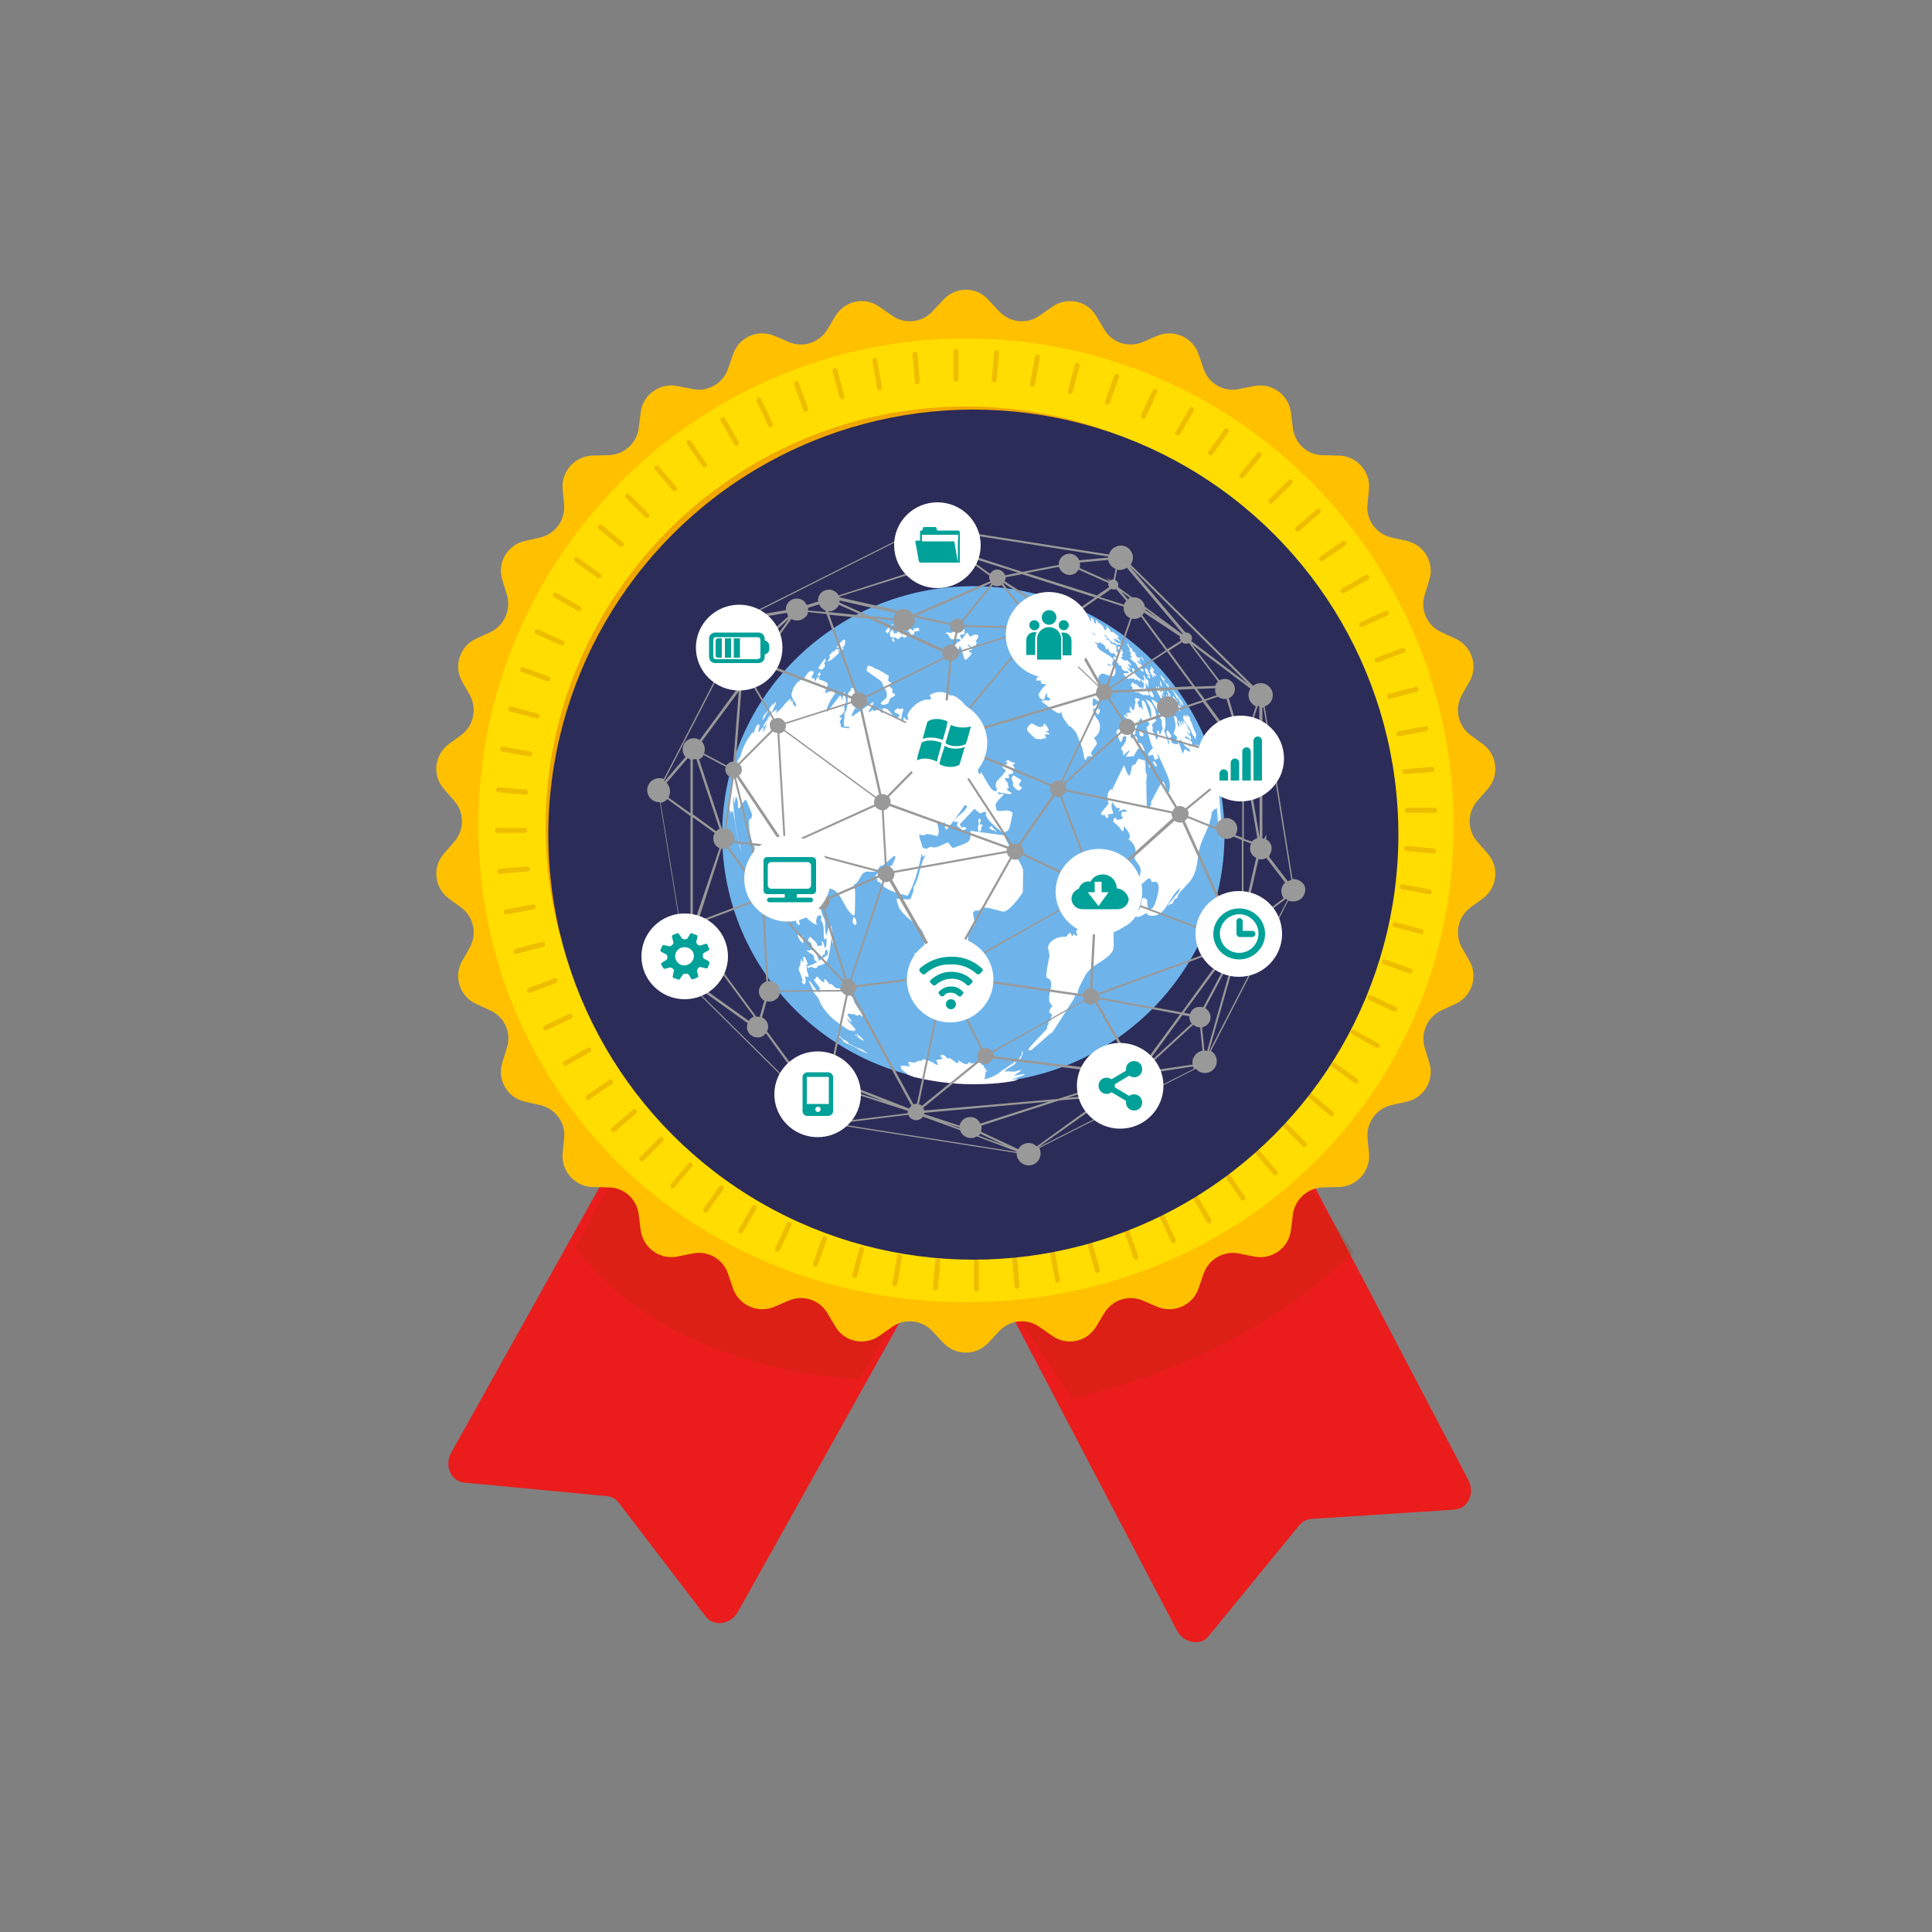 <?xml version="1.0" encoding="utf-8"?>
<!-- Generator: Adobe Illustrator 24.3.0, SVG Export Plug-In . SVG Version: 6.00 Build 0)  -->
<svg version="1.1" id="Layer_1" xmlns="http://www.w3.org/2000/svg" xmlns:xlink="http://www.w3.org/1999/xlink" x="0px" y="0px"
	 viewBox="0 0 500 500" style="enable-background:new 0 0 500 500;" xml:space="preserve">
<rect x="0" y="0" width="500" height="500" fill="#808080" stroke="none"/>
<style type="text/css">
	.st0{fill:#EB1C1C;}
	.st1{opacity:0.21;fill:#A33400;}
	.st2{fill:#FFC000;}
	.st3{fill:#FFC30D;}
	.st4{fill:#FFDD00;}
	.st5{fill:#F0A700;}
	.st6{clip-path:url(#SVGID_1_);}
	.st7{opacity:0.24;}
	.st8{fill:#FFFFFF;stroke:#B95700;stroke-width:1.294;stroke-linecap:round;stroke-miterlimit:10;}
	.st9{fill:#2C2C59;}
	.st10{fill:#6EB4EB;}
	.st11{fill:#FFFFFF;}
	.st12{fill:#999999;}
	.st13{fill:#00A198;}
</style>
<g>
	<g>
		<g>
			<g>
				<path class="st0" d="M304.5,421.8l-49-93.5l75.5-38.8l49,93.5c1.8,3.5-0.1,7.5-3.7,7.7l-36.9,2.4c-1.3,0.1-2.4,0.7-3.2,1.7
					l-23.4,28.6C310.7,426.1,306.3,425.3,304.5,421.8z"/>
				<path class="st1" d="M253.4,326.3l76.4-32.6l20.5,30.5c-20.8,19.3-45.3,31.2-72.7,37.7L253.4,326.3z"/>
			</g>
			<g>
				<path class="st0" d="M191,417.1l50.1-89.7l-74.2-41.2l-50.1,89.7c-1.9,3.4-0.1,7.5,3.4,7.8l36.8,3.5c1.3,0.1,2.4,0.7,3.2,1.8
					l22.4,29.3C184.7,421.1,189.1,420.5,191,417.1z"/>
				<path class="st1" d="M247.6,314.8L163,297.2l-14.2,25.7c16,20.4,40.8,31.4,73.5,34.2L247.6,314.8z"/>
			</g>
		</g>
	</g>
	<path class="st2" d="M255.8,77.6l2.8,3c2.7,2.9,7.2,3.4,10.4,1.1l3.3-2.3c3.8-2.7,9.1-1.6,11.4,2.4l2.1,3.5c2,3.4,6.3,4.8,10,3.2
		l3.7-1.6c4.3-1.8,9.2,0.4,10.7,4.8l1.3,3.8c1.3,3.8,5.2,6,9.1,5.2l4-0.8c4.6-0.9,8.9,2.3,9.5,6.9l0.5,4c0.5,4,3.8,7,7.8,7l4.1,0.1
		c4.6,0.1,8.2,4.1,7.8,8.7l-0.4,4c-0.4,4,2.3,7.6,6.2,8.5l4,0.9c4.5,1,7.2,5.7,5.8,10.1l-1.2,3.9c-1.2,3.8,0.6,7.9,4.3,9.6l3.7,1.7
		c4.2,1.9,5.9,7.1,3.6,11.1l-2,3.5c-1.9,3.5-1,7.9,2.2,10.3l3.3,2.4c3.7,2.8,4.3,8.1,1.2,11.6l-2.7,3.1c-2.6,3-2.6,7.5,0,10.5
		l2.7,3.1c3.1,3.5,2.5,8.8-1.2,11.6l-3.3,2.4c-3.2,2.4-4.1,6.8-2.2,10.3l2,3.5c2.3,4,0.6,9.2-3.6,11.1l-3.7,1.7
		c-3.6,1.7-5.4,5.8-4.3,9.6l1.2,3.9c1.4,4.4-1.3,9.1-5.8,10.1l-4,0.9c-3.9,0.9-6.5,4.5-6.2,8.5l0.4,4c0.4,4.6-3.2,8.6-7.8,8.7
		l-4.1,0.1c-4,0.1-7.3,3.1-7.8,7l-0.5,4c-0.5,4.6-4.9,7.8-9.5,6.9l-4-0.8c-3.9-0.8-7.8,1.5-9.1,5.2l-1.3,3.8
		c-1.5,4.4-6.4,6.6-10.7,4.8l-3.7-1.6c-3.7-1.6-7.9-0.2-10,3.2l-2.1,3.5c-2.4,4-7.6,5.1-11.4,2.4l-3.3-2.3
		c-3.3-2.3-7.7-1.8-10.4,1.1l-2.8,3c-3.2,3.4-8.5,3.4-11.7,0l-2.8-3c-2.7-2.9-7.2-3.4-10.4-1.1l-3.3,2.3c-3.8,2.7-9.1,1.6-11.4-2.4
		l-2.1-3.5c-2-3.4-6.3-4.8-10-3.2l-3.7,1.6c-4.3,1.8-9.2-0.4-10.7-4.8l-1.3-3.8c-1.3-3.8-5.2-6-9.1-5.2l-4,0.8
		c-4.6,0.9-8.9-2.3-9.5-6.9l-0.5-4c-0.5-4-3.8-7-7.8-7l-4.1-0.1c-4.6-0.1-8.2-4.1-7.8-8.7l0.4-4c0.4-4-2.3-7.6-6.2-8.5l-4-0.9
		c-4.5-1-7.2-5.7-5.8-10.1l1.2-3.9c1.2-3.8-0.6-7.9-4.3-9.6l-3.7-1.7c-4.2-1.9-5.9-7.1-3.6-11.1l2-3.5c1.9-3.5,1-7.9-2.2-10.3
		l-3.3-2.4c-3.7-2.8-4.3-8.1-1.2-11.6l2.7-3.1c2.6-3,2.6-7.5,0-10.5l-2.7-3.1c-3.1-3.5-2.5-8.8,1.2-11.6l3.3-2.4
		c3.2-2.4,4.1-6.8,2.2-10.3l-2-3.5c-2.3-4-0.6-9.2,3.6-11.1l3.7-1.7c3.6-1.7,5.4-5.8,4.3-9.6l-1.2-3.9c-1.4-4.4,1.3-9.1,5.8-10.1
		l4-0.9c3.9-0.9,6.5-4.5,6.2-8.5l-0.4-4c-0.4-4.6,3.2-8.6,7.8-8.7l4.1-0.1c4-0.1,7.3-3.1,7.8-7l0.5-4c0.5-4.6,4.9-7.8,9.5-6.9l4,0.8
		c3.9,0.8,7.8-1.5,9.1-5.2l1.3-3.8c1.5-4.4,6.4-6.6,10.7-4.8l3.7,1.6c3.7,1.6,7.9,0.2,10-3.2l2.1-3.5c2.4-4,7.6-5.1,11.4-2.4
		l3.3,2.3c3.3,2.3,7.7,1.8,10.4-1.1l2.8-3C247.3,74.1,252.7,74.1,255.8,77.6z"/>
	<g>
		<g>
			<path class="st3" d="M344.8,231.1c0,52.4-42.5,92.3-94.8,92.3s-94.8-39.9-94.8-92.3c0-52.4,42.5-94.8,94.8-94.8
				S344.8,178.8,344.8,231.1z"/>
		</g>
		<g>
			<path class="st4" d="M250,337c-70.8,0-126.2-54.1-126.2-123.2c0-69.6,56.6-126.2,126.2-126.2c69.6,0,126.2,56.6,126.2,126.2
				C376.2,282.9,320.8,337,250,337z"/>
		</g>
		<path class="st5" d="M250,105.2c-60,0-108.8,48.8-108.8,108.8c0,59.2,47.8,105.5,108.8,105.5c61,0,108.8-46.3,108.8-105.5
			C358.8,154,310,105.2,250,105.2z"/>
		<path class="st2" d="M250,110.5c-58.5,0-106.1,47.6-106.1,106.1c0,57.7,46.6,102.9,106.1,102.9c59.5,0,106.1-45.2,106.1-102.9
			C356.1,158.1,308.5,110.5,250,110.5z"/>
		<g>
			<defs>
				<path id="SVGID_3_" d="M344,213.6c0,51.9-42.1,91.4-93.9,91.4c-51.9,0-93.9-39.5-93.9-91.4c0-51.9,42.1-93.9,93.9-93.9
					C301.9,119.6,344,161.7,344,213.6z"/>
			</defs>
			<clipPath id="SVGID_1_">
				<use xlink:href="#SVGID_3_"  style="overflow:visible;"/>
			</clipPath>
			<g class="st6">
				
					<rect x="231" y="50.4" transform="matrix(0.707 0.707 -0.707 0.707 200.046 -117.727)" class="st4" width="22.3" height="264.4"/>
			</g>
			<g class="st6">
				
					<rect x="244.5" y="84.7" transform="matrix(0.707 0.707 -0.707 0.707 240.143 -124.787)" class="st4" width="52.4" height="285.5"/>
			</g>
		</g>
	</g>
	<g class="st7">
		<line class="st8" x1="128.7" y1="214.9" x2="135.8" y2="214.9"/>
		<line class="st8" x1="129" y1="204.4" x2="136" y2="205"/>
		<line class="st8" x1="130.1" y1="193.9" x2="137.1" y2="195.1"/>
		<line class="st8" x1="132.2" y1="183.5" x2="139" y2="185.3"/>
		<line class="st8" x1="135.2" y1="173.3" x2="141.8" y2="175.7"/>
		<line class="st8" x1="139" y1="163.5" x2="145.4" y2="166.4"/>
		<line class="st8" x1="143.7" y1="154" x2="149.8" y2="157.5"/>
		<line class="st8" x1="149.2" y1="144.9" x2="155" y2="149"/>
		<line class="st8" x1="155.4" y1="136.4" x2="160.8" y2="140.9"/>
		<line class="st8" x1="162.4" y1="128.4" x2="167.4" y2="133.4"/>
		<line class="st8" x1="170" y1="121.1" x2="174.6" y2="126.5"/>
		<line class="st8" x1="178.3" y1="114.5" x2="182.3" y2="120.3"/>
		<line class="st8" x1="187.1" y1="108.6" x2="190.6" y2="114.7"/>
		<line class="st8" x1="196.4" y1="103.5" x2="199.4" y2="109.9"/>
		<line class="st8" x1="206.1" y1="99.3" x2="208.5" y2="105.9"/>
		<line class="st8" x1="216.1" y1="95.9" x2="217.9" y2="102.7"/>
		<line class="st8" x1="226.4" y1="93.3" x2="227.6" y2="100.3"/>
		<line class="st8" x1="236.8" y1="91.7" x2="237.4" y2="98.8"/>
		<line class="st8" x1="247.4" y1="91" x2="247.4" y2="98.1"/>
		<line class="st8" x1="257.9" y1="91.3" x2="257.3" y2="98.3"/>
		<line class="st8" x1="268.5" y1="92.4" x2="267.2" y2="99.4"/>
		<line class="st8" x1="278.8" y1="94.5" x2="277" y2="101.3"/>
		<line class="st8" x1="289" y1="97.4" x2="286.6" y2="104.1"/>
		<line class="st8" x1="298.9" y1="101.3" x2="295.9" y2="107.7"/>
		<line class="st8" x1="308.4" y1="106" x2="304.8" y2="112.1"/>
		<line class="st8" x1="317.4" y1="111.5" x2="313.3" y2="117.2"/>
		<line class="st8" x1="325.9" y1="117.7" x2="321.4" y2="123.1"/>
		<line class="st8" x1="333.9" y1="124.7" x2="328.9" y2="129.7"/>
		<line class="st8" x1="341.2" y1="132.3" x2="335.8" y2="136.9"/>
		<line class="st8" x1="347.8" y1="140.6" x2="342" y2="144.6"/>
		<line class="st8" x1="353.7" y1="149.4" x2="347.6" y2="152.9"/>
		<line class="st8" x1="358.8" y1="158.7" x2="352.4" y2="161.6"/>
		<line class="st8" x1="363.1" y1="168.3" x2="356.4" y2="170.8"/>
		<line class="st8" x1="366.5" y1="178.4" x2="359.6" y2="180.2"/>
		<line class="st8" x1="369" y1="188.6" x2="362" y2="189.9"/>
		<line class="st8" x1="370.6" y1="199.1" x2="363.5" y2="199.7"/>
		<line class="st8" x1="371.3" y1="209.7" x2="364.2" y2="209.7"/>
		<line class="st8" x1="371" y1="220.2" x2="364" y2="219.6"/>
		<line class="st8" x1="369.9" y1="230.8" x2="362.9" y2="229.5"/>
		<line class="st8" x1="367.8" y1="241.1" x2="361" y2="239.3"/>
		<line class="st8" x1="364.9" y1="251.3" x2="358.2" y2="248.9"/>
		<line class="st8" x1="361" y1="261.2" x2="354.6" y2="258.2"/>
		<line class="st8" x1="356.4" y1="270.6" x2="350.2" y2="267.1"/>
		<line class="st8" x1="350.9" y1="279.7" x2="345.1" y2="275.6"/>
		<line class="st8" x1="344.6" y1="288.2" x2="339.2" y2="283.7"/>
		<line class="st8" x1="337.6" y1="296.2" x2="332.6" y2="291.2"/>
		<line class="st8" x1="330" y1="303.5" x2="325.4" y2="298.1"/>
		<line class="st8" x1="321.7" y1="310.1" x2="317.7" y2="304.3"/>
		<line class="st8" x1="312.9" y1="316" x2="309.4" y2="309.9"/>
		<line class="st8" x1="303.7" y1="321.1" x2="300.7" y2="314.7"/>
		<line class="st8" x1="294" y1="325.4" x2="291.6" y2="318.7"/>
		<line class="st8" x1="284" y1="328.8" x2="282.1" y2="321.9"/>
		<line class="st8" x1="273.7" y1="331.3" x2="272.4" y2="324.3"/>
		<line class="st8" x1="263.2" y1="332.9" x2="262.6" y2="325.8"/>
		<line class="st8" x1="252.7" y1="333.6" x2="252.7" y2="326.5"/>
		<line class="st8" x1="242.1" y1="333.3" x2="242.7" y2="326.3"/>
		<line class="st8" x1="231.6" y1="332.2" x2="232.8" y2="325.2"/>
		<line class="st8" x1="221.2" y1="330.1" x2="223" y2="323.3"/>
		<line class="st8" x1="211" y1="327.2" x2="213.4" y2="320.5"/>
		<line class="st8" x1="201.2" y1="323.3" x2="204.2" y2="316.9"/>
		<line class="st8" x1="191.7" y1="318.6" x2="195.2" y2="312.5"/>
		<line class="st8" x1="182.6" y1="313.2" x2="186.7" y2="307.4"/>
		<line class="st8" x1="174.1" y1="306.9" x2="178.6" y2="301.5"/>
		<line class="st8" x1="166.1" y1="299.9" x2="171.1" y2="294.9"/>
		<line class="st8" x1="158.8" y1="292.3" x2="164.2" y2="287.7"/>
		<line class="st8" x1="152.2" y1="284" x2="158" y2="280"/>
		<line class="st8" x1="146.3" y1="275.2" x2="152.4" y2="271.7"/>
		<line class="st8" x1="141.2" y1="266" x2="147.6" y2="263"/>
		<line class="st8" x1="137" y1="256.3" x2="143.6" y2="253.8"/>
		<line class="st8" x1="133.6" y1="246.2" x2="140.4" y2="244.4"/>
		<line class="st8" x1="131" y1="236" x2="138" y2="234.7"/>
		<line class="st8" x1="129.4" y1="225.5" x2="136.5" y2="224.9"/>
	</g>
</g>
<g>
	<ellipse class="st9" cx="251.9" cy="216" rx="110" ry="110"/>
	<g>
		<g>
			<path class="st10" d="M316.9,216c0,35.5-29.1,64.3-65,64.3s-65-28.8-65-64.3s29.1-64.3,65-64.3S316.9,180.5,316.9,216z"/>
			<g>
				<path class="st11" d="M220.6,270.7c-0.3-0.2-0.5-0.4-0.6-0.4c0.1,0,0.1,0.1,0.3,0.1c-0.1-0.1-0.2-0.1-0.3-0.2c0,0,0,0,0.1,0
					c0,0,0.1,0,0.1,0.1c0.4,0.2,0.9,0.6,1.3,0.7c0.6,0.3,1.3,0.4,1.9,0.8c0.1,0.1,0.1,0.1,1,0.7c0.1,0.1,0.3,0.1,0.4,0.2l0,0
					c-0.1,0-1-0.3-1.6-0.6c-0.6-0.3-0.6-0.4-0.7-0.4c0.1,0.1,0.1,0.1,0.1,0.1C222.5,271.7,221.3,271,220.6,270.7L220.6,270.7z
					 M221.5,268c-0.1-0.1-0.2-0.1-0.2-0.4l0,0c0.2,0.1,0.3,0.4,0.5,0.4c0.3,0.1,0.3,0.1,0.3,0c0-0.1-0.1-0.1-0.1-0.1
					c0,0,0.1,0,0.1,0c-0.1-0.1-0.3-0.2-0.4-0.4c0.1,0,0.1-0.1,0.1-0.1c0.1,0.1,0.2,0.2,0.3,0.4c0,0.1,0.1,0.1,0.1,0.1
					c0,0,1.4,1.2,1.4,1.4c-0.3,0.1-1.1-0.5-1.6-0.9c-0.1-0.1-0.2-0.2-0.3-0.3C221.8,268.1,221.7,268.1,221.5,268L221.5,268z
					 M218.4,269.6c-0.1,0-0.3-0.2-0.3-0.3c0.1,0,0.2,0.1,0.3,0.1l0,0c-0.1-0.1-0.1-0.1-0.1-0.1c-0.5-0.4-0.5-0.5-0.6-0.6l0,0
					c0,0,0-0.1-0.3-0.2c-0.1-0.1-0.1-0.1-0.2-0.2l-0.8-0.9l0,0c0.1,0.1,1,0.9,1.1,0.9c0.3,0.4,1.1,0.9,1.1,0.9
					c0.3,0.1,0.5,0.2,0.7,0.4l0.1,0.1c0.1,0.1,0.1,0.2,0.2,0.3c0.1,0.1,0.2,0.1,0.3,0.2c0.1,0.1,0.8,0.5,0.8,0.5h-0.1l-0.1-0.1
					C219,270,219,270,218.4,269.6L218.4,269.6z M237,248.4c-0.3-0.8-0.4-1.8-0.2-1.8c0.1,0,0.1,0.1,0.2,0.1l2.6,2.7
					c0.3,0.4,0.3,1.1,0.4,1.6c0.1,0.2,0.3,0.3,0.3,0.5c0.1,0.2,0.3,0.7,0.3,0.9c0.1,0.4,0,0.9,0.1,1.4c0.1,0.2,0.3,0.2,0.3,0.4
					c0,0.1,0,0.1-0.2,0.2c-0.4,0.1-0.9-0.2-1.5-1.2c-0.1-0.2-0.3-0.6-0.4-0.7L237,248.4L237,248.4z M215.6,263.7
					c-1.6-1.4-2.7-3.1-2.9-3.4c0-0.1-0.1-0.1-0.1-0.1c-0.3-0.6-0.5-1.2-0.8-1.8c-0.4-0.8-1.2-1.2-1.4-2.2c-0.3-0.9-0.9-1.6-1.1-2.4
					h0.1c1.1,0.9,1.5,2.5,2.8,3.1c-0.1-0.2-0.1-0.3-0.2-0.5c0-0.1,0.1-0.1,0.1-0.1c0.1-0.7,0.1-0.7-0.9-1.9c-0.7-0.9-0.6-0.9-0.3-1
					c0.3-0.1,0.3-0.6,0.3-0.6c0.2-0.1,0.6,0.2,0.7,0.3c0.1,0.2,0.4,0.7,1.4,1.2c0-0.1,0-0.1,0-0.9c0.8,0.1,0.9,1.2,1.7,1.4
					c0-0.1,0.1-0.1,0.1-0.2c0.6,0.4,0.9,1.2,1.8,1.2c1.1,0,1.5,0,3.6,2.2c0.4,0.4,0.5,1.1,0.7,1.6c0.1,0.1,0.1,0.1,0.6,0.9
					c0.2,0.2,0.3,0.6,0.5,0.8c0.4,0.4,0.9,0.6,1.2,1.1c0.2,0.3,0.2,0.5-0.2,0.6c-0.4,0.2-0.5-0.4-0.9-0.4c-0.3,0.1-0.4,0.3-0.8,0.2
					c-0.3-0.1-0.4-0.3-0.6-0.4c-0.5,0.4-1.3-0.5-1.7,0.2c0.3,0.6,0.8,1.2,1.2,1.8c0,0-0.1,0-0.1,0.1c-0.5-0.3-0.9-0.7-1.4-1
					c0,0,0.9,1.2,2,2.4c0.4,0.4,0.5,0.6,0.3,0.9c-0.2-0.1-0.3-0.2-0.5-0.2c0,0.1,0,0.1,0.3,0.4c-1-0.4-1-0.4-1.1-0.3
					C219.7,266.8,216.4,264.4,215.6,263.7L215.6,263.7z M207.5,254.2c-0.1-0.1-0.1-0.1-0.1-0.2c0.3,0,0.3,0,0.3,0
					c0.1-0.2-0.1-0.4-0.1-0.7c-0.2-0.9-0.8-1.7-0.9-2.7c0-0.1,0-0.1,0-0.1c0.1-0.2,0.3-0.4,0.4-0.7c0.1-0.8,0.1-0.8,0.1-0.9
					c0.1-0.2,0.1-0.2,0.1-0.4c-0.1-0.3-0.1-0.3,0-0.3c0.1,0.1,0.2,0.3,0.3,0.4c0.2,0.4,0.2,0.4,0.3,0.4c0-0.1,0.1-0.1,0-0.6
					c-0.1-0.6-0.1-0.6-0.1-0.7c0.2,0,0.2,0,0.3-0.1c0,0,0,0,0.1,0c0.3,0.2,0.7,1.6,0.8,1.7c0.1,0.3-0.3,0.4-0.3,0.6
					c0,0.4,0.2,0.8,0.1,1.2c0.4,1,0.6,2,0.3,1.8c-0.4-0.2-0.7-0.3-0.8-0.1c0,0,0,0.1,0.1,0.2c0,0.1,0.1,0.4,0.1,0.9
					C208.4,255.2,207.9,254.7,207.5,254.2L207.5,254.2z M208.8,246c-0.1-0.1,0-0.1,0-0.1c0.3,0,0.4,0.2,0.7,0.1
					c0.2-0.1,0.3-0.3,0.5-0.2c0.3,0.1,0.4,0.2,0.8,0.6c1.2,1.2,1.1,2.4,1,2.6c-0.1,0-0.2,0-0.5-0.2c-0.1-0.1-0.3-0.2-0.5-0.3
					c-0.1-0.2-0.1-0.2-0.1-0.5c0-0.3-0.1-0.7-0.2-0.8c0,0-0.6-0.5-0.9-0.5C209.4,246.5,208.8,246.1,208.8,246L208.8,246z
					 M209.2,243.5c-0.1-0.1-0.1-0.1-0.1-0.2c0.1-0.1,0.4-0.9,0.5-0.9c0.1,0,1.6,1.5,1.6,1.5c0.2,0.2,0.2,0.6,0.4,0.9
					c0.1,0.1,0.1,0.1,0.4,0c0.2-0.1,0.4-0.1,0.5-0.1c0.2,0,0.3,0,0.3-0.1c0-0.2-0.1-0.4-0.1-0.6c0-0.4,0-0.4,0.1-0.4
					c0.5,0.1,0.9,3.1,0.6,3.4c-0.1,0.2-0.4,0-0.5,0.2c-0.1,0.1,0,0.3-0.1,0.4c-0.1,0.1-0.1,0.1-0.3,0.1c-0.2,0-0.2,0-0.8-0.8
					c-0.2-0.2-0.3-0.2-0.5-0.6c-0.5-0.7-0.6-0.8-0.7-0.9c-0.2,0.2-0.3-0.5-0.4-0.7c-0.1-0.4-0.2-0.6-0.3-0.7
					c-0.1-0.2-0.2-0.4-0.3-0.2C209.6,244,209.4,243.7,209.2,243.5L209.2,243.5z M220.7,238.8c-0.1-0.2,0-1.2,0.3-1.6v0.1
					c0.1,0.2,0.6,0.7,0.6,0.9c0,0,0.2,1.3-0.2,1.2C221.1,239.4,220.7,238.8,220.7,238.8L220.7,238.8z M206.8,243
					c-0.1-0.1-0.4-1.1-0.4-1.2l0,0c0.1,0,0.5,0.4,0.6,0.4c0.1,0.1,0.1,0.1,0.3,0.4c0.1,0.1,0.3,0.1,0.3-0.4c0-0.1,0-0.1,0-0.1
					c0.1,0,0.1,0.1,0.1,0.1l0.1,0.1c0.1,0.4,0.1,1.7,0.1,1.7c0,0.1-0.1,0-0.2,0C207.4,243.8,207,243.3,206.8,243L206.8,243z
					 M205.7,237.8c-0.1-0.3-0.3-0.7-0.3-1c0-0.1,0.3-0.2,0.3-0.2c0.1,0,0.2,0.1,0.3,0.2c0.1,0.2,0.1,0.2,0.1,0.2s0,0,0-0.1
					c0.1,0.1,0.2,0.1,0.3,0.1c0.3,0.6,0.6,2.3,0.6,2.3c0,0.1,0,0.1-0.2,0.1c-0.2-0.1-0.3-0.2-0.4-0.2c0,0-0.1-0.1-0.1-0.1
					c-0.1-0.2-0.2-0.4-0.3-0.7C206.1,238.2,205.9,238,205.7,237.8L205.7,237.8z M288.5,232.5L288.5,232.5c0.8-0.7,1.1-0.6,1.3-0.6
					c0.1,0,0.1,0.1,0.2,0.2c0.1,0.1,0.1,0.2,0.3,0.1c0.1,0.1,0.1,0.1,0.3,0.2c0.3,0.2,0.4,0.3,0.4,0.4s-0.2,0.4-0.5,0.4
					c-0.1,0-0.2-0.1-0.3-0.1s-0.1,0-0.2,0c-0.2,0.1-0.4,0.1-0.6,0.1c-0.1,0-0.1,0,0-0.2c0-0.1,0.1-0.3-0.1-0.3
					C289.1,232.9,288.7,232.6,288.5,232.5C288.5,232.6,288.5,232.5,288.5,232.5L288.5,232.5z M291.3,232.1c-0.1-0.2,0.4-0.6,0.6-0.7
					c0,0,0.2-0.1,0.6-0.3c0,0,0.4-0.1,0.7-0.2c0.3-0.1,0.5,0.1,0.8,0.1c0.1,0,0.3-0.1,0.4-0.2c0.1,0,0.1,0,0.2,0.1
					c0.6,0.6,0.5,1.1,0.5,1.2c-0.2,0.1-0.6,0.1-0.6,0.1c0-0.1,0.1-0.1,0.1-0.2c0-0.1-0.1-0.1-0.1-0.1c-0.8-0.1-1-0.1-1.3,0.1
					c-0.3,0.2-0.5,0.5-0.9,0.6C291.7,232.6,291.3,232.3,291.3,232.1L291.3,232.1z M204,232.9c-0.1-0.1,0-0.5,0.1-0.6
					c0.1,0,0.1,0,0.3,0.2l0.4,0.5c0.1,0.1,0.2,0.3,0.2,0.3c0.1,0.1,0.2,1.1,0.1,1.1c0,0-0.1,0-0.1-0.1c0,0,0-0.1-0.1-0.1
					c-0.2-0.2-0.3-0.6-0.5-0.8C204.3,233.3,204.1,233.1,204,232.9L204,232.9z M256,214.4c-0.1-0.1,0.4-0.6,0.6-0.6
					c0.1,0,0.1,0,0.5,0.7c0.1,0,0.1,0,0.1,0l0.6,0.5l-0.1,0.4c-0.1-0.2-0.2-0.4-0.4-0.5c-0.1-0.1-0.1-0.1-0.2-0.1
					c-0.1,0-0.2,0.1-0.3,0.1c-0.1,0-0.1,0-0.1-0.1c-0.1-0.1-0.2-0.3-0.3-0.3C256,214.4,256,214.4,256,214.4L256,214.4z M253.1,214
					c0-0.1,0-0.2,0-0.2c0-0.1,0-0.1,0.1-0.2c0.1-0.1,0.2-0.2,0.1-0.4c-0.1-0.8-0.1-0.8-0.1-1.1c0.1-0.2,0.1-0.2,0.4-0.2
					c0,0.1,0.1,0.1,0.1,0.1c0.1,0.1,0.1,0.2,0.1,0.2c0.1,0.4-0.3,0.6-0.2,1c0,0.2,0.1,0.2,0.4,0.2c0.1,0,0.3,0.1,0.3,0.2
					c-0.1,0.3-0.4,0.4-0.4,0.8s-0.1,0.7-0.1,0.7s-0.4,0.2-0.5,0.1c-0.1-0.1-0.1-0.1-0.1-0.2C253.1,214.7,253.1,214.3,253.1,214
					L253.1,214z M194.1,222c0-0.1-0.1-0.1-0.1-0.1c0.7,0.7,0.9,0.9,1.1,0.9c0.1-0.2,0.3-0.4,0.4-0.7c0.1-0.8,0.1-1.1-0.1-1.7
					c-0.1,0.1-0.1,0.1-0.1,0.1l-0.1-0.1c-0.1-0.4,0.3-0.9,0.1-1.3c-0.1-0.3-0.6-0.4-0.6-0.8l-0.1-5l0,0c0.2,0.7,0.4,1.6,0.4,1.6
					c0.2,1.2,0.2,2.4,0.3,3.6c0.1,0.8,0.4,1.6,0.4,2.4c0,0,0.1,0.1,0.1,0.1c0.1,0,0.1-0.1,0.2-0.1c0.1,0.4,0,0.6-0.1,0.7
					c-0.3,0.4,0.3,1.6,0.6,1.6c0.1-0.1,0.1-0.2,0.3-0.4c0.1,0.2,0.1,0.7,0,1.1c-0.2,0.5,0.3,1.9,0.3,1.9c0.1,0.1,0.5,0.6,0.6,0.6
					c1.3,1.2,1.3,1.2,1.3,1.2c0.1-0.3-0.1-0.5-0.1-0.8c0.1,0,0.1,0.1,0.2,0.1c0.1,0.1,0.1,0.1,0.2,0.2c0.3,0.2,0.3,0.7,0.5,0.9
					c0.1,0.2,0.4,0.1,0.5,0.2c0,0,0.4,0.6,0.4,1.2c0,0.4,0.1,0.5,0.2,0.6c0,0,0,0.1-0.1,0.1c-0.1-0.1-0.1-0.1-0.1-0.1l-0.1-0.2
					c0,0.1,0,0.2,0,0.2l-0.1,0.1c-0.8-0.6-0.8-0.6-0.9-0.6c-0.9-0.1-0.9-0.1-1-0.2c-0.4-0.5-0.4-1.2-0.7-1.8
					c-0.5,0.4-0.5,0.4-0.6,0.4c0,0-1.3-1.4-1.3-2.1c0.1-1.2,0.1-1.2,0-1.3c-0.1-0.1-0.2-0.2-0.3-0.3
					C195.6,223.7,195.1,223.4,194.1,222L194.1,222z M261.8,201.5c0-0.2,0-0.3,0.1-0.4l0.1-0.1l0.1-0.1c0.1-0.1,0.1-0.3,0.3-0.2
					s1.6,1,1.6,1c0.3,0.2,0.3,0.2,0.3,0.3c0,0.1-0.1,0.3-0.3,0.5c-0.1,0.1-0.3,0.4-0.3,0.6c0,0.1,0,0.2,0.2,0.3s0.4,0.2,0.6,0.4
					c0,0.3-0.8,0.8-0.8,0.8c-0.4,0-1.1-0.7-1.3-0.9c-0.1-0.1-0.1-0.2-0.2-0.4c-0.1-0.2,0-0.5,0-0.8
					C262,202.2,261.9,201.8,261.8,201.5L261.8,201.5z M257.7,203.5c-0.1-0.2,0.1-1.4,0.7-1.8c0.7-0.6,1.9-2.1,1.9-2.4
					c-1.2-0.7-1.2-1.1-0.1-1.4c0.6-0.2,0.7-0.2,0.1-0.9c0.1-0.1,0.4-0.2,0.5-0.3l0.3,0.1c0.9,0.5,0.9,0.5,0.9,0.5
					c0.1,0,0.3-0.1,0.7,0.2c-0.6,0.6-0.6,0.6-0.6,0.6s0,0.1,0.6,0.7c-0.1,0.1-0.3,0.2-0.4,0.2l0.1,0.3c-0.4-0.2-0.5-0.1-0.6-0.1
					c0,0.1,0,0.2,0.3,0.4c0.1,0,0.1,0.1,0.1,0.2c0,0.2-0.2,0.3-0.2,0.5c-0.1,0-0.1,0-0.3,0c-0.1,0-0.2,0-0.3,0l-0.4,0.2
					c0,0.1,0,0.1,0.1,0.4c0.1,0.4,0.1,0.6-0.3,0.5c-0.5-0.1-0.7-0.1-0.7,0.1c0,0.6,0.6,0.7,0.7,1.2c0.1,0.7,0.1,0.7,0.2,0.9
					c0.1,0.1,0.1,0.1,0.1,0.2c-0.1,0.3-0.4,0.2-0.5,0.4c0.1,0.7,1.1,0.6,1.2,1.2c-0.1,0.1-0.3,0.2-1.3,0c-0.8-0.2-1.6-0.2-2.3-0.4
					c-0.3-0.1-0.4-0.2-0.3-0.4c0-0.2,0.1-0.4,0.1-0.6C258,203.9,257.7,203.8,257.7,203.5L257.7,203.5z M297.3,198L297.3,198
					c0-0.1,0-0.2,0.1-0.2c0-0.1,0-0.2,0-0.2c0-0.1,0-0.1,0-0.1c0.1,0.1,0.3,0.3,0.3,0.7c0,0,0,0.4-0.1,0.4c-0.1,0-0.3-0.2-0.3-0.2
					C297.3,198.1,297.3,198,297.3,198L297.3,198z M298.3,197.2c-0.1-0.2,0.5-0.1,0.5-0.1c0.1,0.1,0.1,0.1,0.2,0.3
					c0.1,0.2,0.2,0.4,0.4,0.6c-0.1,0.5-0.3,0.5-0.6,0V198c-0.1-0.1-0.1-0.1-0.1-0.2C298.5,197.6,298.3,197.4,298.3,197.2
					L298.3,197.2z M296.4,195.7C296.4,195.6,296.4,195.6,296.4,195.7l0.3,0.1c0,0,0.1,0.1,0.1,0.2c0.1,0.2-0.1,0.4-0.1,0.4
					C296.6,196.3,296.4,195.8,296.4,195.7L296.4,195.7z M265.8,188.8c-0.1-0.6,0.9-1.4,0.9-1.4c0.4-0.3,0.4-0.2,0.9,0.1
					c1.2,0.7,1.6,0.8,2.5,0.4c-0.1-0.4,0-0.6,0.1-0.6c0.4,0.1,1.3,1.3,1.2,1.8c-0.1,0.1-0.2,0.1-0.9,0.2c0.8,0.3,1,0.4,1.1,0.7
					c0,0.1-0.1,0.1-0.1,0.1s-0.1,0-0.1,0s-0.1-0.1-0.2-0.1c-0.1,0-0.3,0.1-0.4,0.1c-0.3,0-0.3,0-0.4,0.1v0.1
					c0.1,0.2,0.3,0.4,0.3,0.6c0,0.1,0,0.2-0.1,0.2c0,0,0,0-0.1,0c-0.2,0-0.4,0-0.5,0s-0.2,0.1-0.2,0.1c-0.1,0.1-0.1,0.1-0.4,0.1
					c-0.4,0-1.3-0.1-1.4-0.1C267.9,191,266,189.6,265.8,188.8L265.8,188.8z M294.9,190c-0.1-0.3,0-0.9,0.1-0.8
					c0.1,0,0.4,0.2,0.4,0.2c0.1,0.1,0.1,0.1,0.2,0.3c0-0.1,0-0.1,0-0.1h0.1l0.1,0.1c0.2,0.6,0.2,0.6,0.1,0.7
					c-0.1,0.2-0.4,0.2-0.6,0.1C295.1,190.5,294.9,190.2,294.9,190L294.9,190z M231.5,184.2c-0.1-0.3,0.6-0.9,0.9-0.9
					c0,0,0,0,0.6,0.3c-0.1,0.7-0.6,0.9-0.6,1c-0.2,0.1-0.6-0.1-0.8-0.2C231.5,184.4,231.5,184.3,231.5,184.2L231.5,184.2z
					 M192.2,197.1L192.2,197.1c0-0.1,0.1-0.2,0.1-0.4l0,0C192.2,196.9,192.2,197,192.2,197.1L192.2,197.1z M303.8,190
					c-0.1-0.1-0.1-0.2,0.1-0.7c0.3-0.7,0.6-1.4-0.1-3.8c0.9-0.6,0.9,1.2,0.9,1.2c-0.2,1.1,0.6,1.4,0.6,1.4c0-0.1,0.1-0.1-0.2-0.8
					c-0.2-0.6-0.2-0.7-0.2-0.8c0,0,0,0,0.1,0c0.4,0.3,0.5,0.9,0.8,1.2c0,0,0,0,0.1,0c0-0.4-0.3-0.8-0.3-1.2c0.4,0.2,0.4,0.7,0.8,1
					c0-0.1,0-0.1-0.2-0.7c-0.1-0.1-0.1-0.2-0.1-0.4l0,0c0.6,0.7,1,1.2,1.1,1.4s0.2,0.5,0.3,0.8c0.1,0.3,0.4,0.4,0.5,0.7
					c0.1,0.4-0.1,0.7-0.2,0.7c-0.1,0-0.1-0.1-0.3-0.4s-0.2-0.3-0.3-0.4c0,0.1,0.1,0.5,0.5,1.1c0.3,0,0.3,0,0.4,0.1
					c0.1,0.4,0.2,0.9,0.1,1.1c-0.1,0-0.1,0-0.3-0.2c-0.3-0.3-0.7-0.7-0.9-0.7c-0.4-0.1-0.4,0.1-0.2,0.4c0.1,0.1,0.1,0.1,0.3,0.1
					c0.3,0.1,1.3,0.8,1.3,0.8c0.2,0.3,0.1,1.1-0.1,1.1c-0.3,0-0.4-0.3-0.6-0.3c0,0.1,0,0.1,0.1,1.1c-0.1,0-0.6-0.3-0.6-0.3
					s-0.7-0.5-1.3-1.6c-0.1-0.1-0.2-0.3-0.3-0.4c-0.1-0.1-0.1,0-0.2,0.1c-0.1,0.1-0.5,0.6-1-0.1c0.1-0.2,0.3-0.4,0.2-0.7
					C304.4,190.3,304,190.3,303.8,190L303.8,190z M303.2,184.5c0-0.1-0.2-0.7,0.1-0.6l0,0c0.1,0.1,0.5,0.4,0.5,0.4
					c0.1,0.2-0.1,0.6-0.2,0.7c-0.1,0-0.1-0.1-0.1-0.1l0,0C303.4,184.9,303.2,184.7,303.2,184.5L303.2,184.5z M271.2,245.1
					c0.6-2.4,3.9-2.9,4.7-2.6c0.4-0.7,0.6-0.8,1.1-1.1c0.2,0.2,0.4,0.7,0.4,1c0.2-0.2,0.4-0.5,0.5-0.7c0.2,0.2,0.5,0.4,0.7,0.6
					c0.1-0.1,0.1-0.3,0.2-0.4c-0.1-0.2-0.3-0.7-0.3-1c0.5-0.4,0.8-1.1,1.3-1.6c0.1,0.3,0.1,0.8,0.1,1.1c0.1,0.1,0.3,0.2,0.4,0.2
					c0.1-0.1,0.3-0.1,0.4-0.2c0.1,0.1,0.1,0.4,0.1,0.5c1.4-1,2-2.7,3.3-3.9c-0.1-0.3-0.1-0.7,0-1c0.3,0.2,0.6,0.4,0.8,0.5
					c0.3-0.1,0.6-0.2,0.9-0.4c0.1,0.1,0.3,0.2,0.3,0.3c0.5-0.3,1.4-0.2,2-0.2c0,0.1-0.1,0.3-0.1,0.5c0.1-0.1,0.3-0.2,0.3-0.4
					c1,0.7,1,0.7,1.1,0.7c0.1,0.6,0.1,1.1,0.3,1.6c0.3-0.1,0.7-0.1,1-0.1c0.1,0.1,0.1,0.2,0.3,0.4c0.9-0.2,0.9-0.2,2.1-2.8
					c1.9-0.5,1.9-0.5,2.5-3.6c0.6-0.2,0.6-0.2,1.3,0.4c-0.1,3.1,0.8,2.7,1.6,1.8c0.4-0.5,2.5-6.2,0.5-6.5c-0.3-0.1-0.6,0.1-0.9,0.1
					c-0.1-0.2-0.3-0.6-0.3-0.8c-0.1-0.1-0.3-0.1-0.4-0.2c-1.3,0.6-2,2.1-3.5,2.5c0.1-1.7,1.4-2.9,1.3-4.7c-0.1-1.3-1.2-1.9-1.6-3
					c0,0,1.3-3.1-1.6-4.9c0.1-0.1,0.3-0.2,0.4-0.3c0.1-1.3-0.8-2.2-1.6-3.1c0,0.3,0,0.7,0,1.1c-0.1,0.1-0.3,0.2-0.4,0.2
					c-0.4-0.6-0.8-1.3-2.3-2.4c0.1-0.3,0.1-0.8,0.3-1.1c0.1,0.1,0.3,0.1,0.4,0.1c0.1,0.1,0.2,0.4,0.3,0.5c0.4-0.1,0.8-0.1,1.2-0.2
					c0.1-0.1,0.2-0.3,0.3-0.5c-0.1-0.1-0.3-0.2-0.4-0.3c0-0.3,0.1-0.7,0.1-1.1c1.3,0,1.3,0,1.4-0.1c-0.7-0.7-0.7-0.7-2.2,0
					c0.1-0.3,0.3-0.7,0.4-0.9c-0.3,0-0.6,0-0.9,0c-0.3-0.2-0.3-0.2-1.1-1.5c-0.6,1.1,0.1,2.1,0.2,3c-0.5,0.1-1.1,0.1-1.6,0.2
					c0.1,0.1,0.3,0.2,0.4,0.2c0,0.1-0.1,0.3-0.1,0.5c-0.1,0.1-0.3,0.2-0.4,0.2c-0.2-0.2-0.4-0.6-0.6-0.9c-0.1,0.1-0.3,0.2-0.4,0.2
					c-0.1-0.1-0.3-0.1-0.4-0.2c-0.1-0.4-0.1-0.4,1.9-2.8c0,0-1-3.1,0.8-3.8c0.4,0.3,0.8,0.7,1.1,1.1c-0.3-0.4-0.6-0.7-0.9-1.1l3-6.2
					c0.7,1.9,0.7,1.9,1.2,2.7c0.4-0.1,0.4-0.1,0.9-2.6c0.3-0.1,0.6-0.2,0.9-0.4c0.4-0.9,0.4-0.9,0.8-1.4c0.3,0.1,0.6,0.2,0.7,0.4
					c0.3-0.1,0.6,0,0.9,0.1c0.4,1.3-0.2,2.7,0.6,3.9c-0.3,0.7-0.3,0.7-0.1,8.3c0.1,0.1,0.3,0.2,0.3,0.3c0.4-0.4,0.6-0.8,0.9-1.2
					c-0.1-0.1-0.1-0.3-0.2-0.4c3.1-5.9,3.1-5.9,3.6-4.9l0.7,2.4c0.2-0.1,0.4-0.2,0.5-0.4c0.4-2.4,0.4-2.4-3.1-10
					c0,0.2,0,0.2,0.3,1.6c-0.1,0-0.4,0-0.5,0c-0.1,0.1-0.1,0.3-0.2,0.4c-0.4-0.5-0.4-0.5-0.7-1.5c-0.3,0.1-0.7,0.2-1,0.3
					c-0.1-0.1-0.2-0.2-0.3-0.4c0.3-0.7,0.9-1.1,1.3-1.7c-0.4-0.5-0.4-0.5-1.7-5.2c0.2-0.3,0.5-0.6,0.8-0.8c-0.2-0.6-0.2-0.6-1-1.1
					c-0.2,0.2-0.5,0.4-0.7,0.5c-0.1-0.3-0.3-0.7-0.5-1.1c-0.7,0.7-1.6,3.3-1.5,4.2c-0.3,0.2-0.3,0.2-1.3,0.3
					c0.1,0.3,0.2,0.7,0.4,0.9c0.2-0.2,0.5-0.5,0.8-0.7c0.1,0,0.3,0.1,0.4,0.1c0.3,0.5,0.3,1.1,0.4,1.6c0.9,0.1,0.9,0.1,1.8,2.1
					c-0.4,0-0.4,0-1.2-0.7c-0.6,0.1-0.6,0.1-1.7,2.1c-0.7,0-1.4,0.2-2.1,0.1c0.9-1.2,0.9-1.2,1.1-1.7c-0.3,0.2-0.3,0.2-1.7,1.4
					c-0.1-0.3-0.1-0.7,0-1c-0.3-0.2-0.5-0.5-0.6-0.8c1.3-1.7,1.3-1.7,1.4-3.2c-0.3,0-0.7,0.1-0.9,0.2c-0.1,0.9-0.2,0.9-0.6,1.4
					c-0.5-0.7-0.6-1.7-1.1-2.5c0-0.1,0.1-0.3,0.1-0.5c3.4-2.5,3-2.9,1.8-3.9c0.1-0.1,0.3-0.1,0.4-0.2c0.2,0.2,0.5,0.4,0.8,0.5
					c-0.1-0.2-0.3-0.6-0.6-0.8c0.4-0.3,0.4-0.3,1.3-0.2c-0.1-0.3-0.3-0.6-0.4-0.8c0-0.3,0.1-0.7,0.3-0.9c0.1,0.3,0.4,0.7,0.5,1
					c0.1-0.1,0.3-0.1,0.4-0.1c0.2-0.6,0.1-1.3,0.4-1.9c-0.1-0.2-0.2-0.7-0.2-1c0.5-0.2,0.5-0.2,1.3,0.2c-0.2,0.2-0.4,0.6-0.7,0.7
					c0.1,0.2,0.1,0.2,0.6,1.5c0.1-0.1,0.3-0.2,0.4-0.2c0.2,0.2,0.4,0.6,0.6,0.8c-0.4-1.7-0.4-1.7-0.4-2.6c0.8,0.2,0.8,0.2,2.2,4.5
					c0.1-0.1,0.3-0.2,0.3-0.3c-0.1-2-0.1-2-1.5-4.4c2.5,0.7,2.8,4.6,2.8,4.6c-0.2,0.1-0.4,0.1-0.6,0.1c0.1,0.2,0.4,0.6,0.6,0.7
					c-0.4,0.4-0.4,0.4-1.2,1.1c0.3,0.9,0.3,0.9,0.1,1.6c0.3,0.3,0.3,0.3,1.1,2.3c0.1-0.1,0.3-0.3,0.4-0.5c-0.3-1.9-0.3-1.9-0.2-1.9
					c0.1,0.1,0.3,0.2,0.4,0.2c0.1,0.3,0.1,0.7,0.3,1c0.7-1.7,0.7-1.7,0.7-1.7c-0.5-1.2,0.1-2.7-0.8-3.9c0.1-0.3,0-0.7-0.1-0.9
					c-0.1,0.1-0.3,0.1-0.4,0.1c-0.8-0.9-1.6-2.8-1.6-2.8c0.1,0,0.1,0,0.2,0c3.7,2.1,3.8,7.1,3.1,7.9c0.1,1.3,1.1,2.2,0.9,3.6
					c0.1-0.1,0.3-0.1,0.4-0.2c-0.3-0.9-0.3-0.9-0.1-1.3c-0.4-0.5-0.7-0.8-0.6-1.9c0.1,0,0.3,0,0.4,0c0.3,0.5,0.6,0.9,0.9,1.4
					c-0.1,0.2-0.4,0.4-0.6,0.5c0.6,0.7,0.6,0.7,0.6,1.2c0.9,0.4,0.9,0.4,1.5,0.4c0.1-0.1,0.3-0.3,0.3-0.4c0.1,0,0.1,0,1.1,2.9
					c0.2-0.4,0.3-0.9,0.6-1.3c0.1,0.1,0.3,0.2,0.4,0.4c0.3,0.1,0.6,0.3,0.9,0.4c-0.1-0.5-0.3-0.9-0.3-1.4c1.1-0.3,1.1-0.3,1.3-0.5
					c0.3,0.2,0.5,0.5,0.6,0.8c0-0.3-0.1-0.7-0.1-1.1c0.1,0.4,0.4,0.8,0.5,1.2c0-0.3,0-0.8,0-1.1c0.5,1,1.6,3.4,1.6,3.4
					c0-0.2,0.1-0.4,0.1-0.6c0.1,0.2,0.3,0.6,0.4,0.9c0.1-0.2,0.4-0.6,0.6-0.8c0.1,0.2,0.4,0.6,0.6,0.7c0-0.1-0.1-0.3-0.1-0.5
					c0.1,0.2,0.2,0.6,0.3,0.9c-0.1-0.1-0.1-0.4-0.1-0.5c0,0,1,3.5,1.8,7.7v0.1c0.2,1.1,0.3,2.4,0.5,3.5l0,0c0-0.1-0.1-0.3-0.1-0.4
					c0.1,1.7,0.3,3.5,0.4,5.2v0.1c0,0.3,0,0.7,0,0.9c0-0.1,0-0.3-0.1-0.5c0,0.6,0,1.1,0,1.6c-0.1-0.2-0.1-0.6-0.2-0.9
					c0.1,7.7,0.1,7.7,0,8.4v0.1c0.3-4.7-0.5-12.3-0.6-12.8c0.1,2.1,0.4,4.2,0.4,6.3c-0.3-1.2-0.6-6.3-0.6-6.3
					c-0.1,0.1-0.2,0.2-0.3,0.4c-0.1,0-0.3,0-0.4,0.1c-0.1,0.2-0.4,0.5-0.6,0.7c-0.3,4-3.1,7.2-3.5,11.1c-0.3,2.6-0.6,5.1-2.5,7.2
					c-2.8,3-2.8,3-2.9,3.9c-0.7,0.2-0.9,0.4-1.2,1.4c-0.3,0.1-0.6,0.2-0.8,0.3c-0.1,0.1-0.1,0.3-0.2,0.4c0-0.1-0.1-0.4-0.1-0.5
					c0.9-1,1.7-2.1,2.6-3.1c0.2-0.2,0.3-0.7,0.4-1c-3,1.9-3.6,8.3-8.4,6.9c0-0.1-0.1-0.4-0.1-0.5c-1,0.2-1.8,1.3-3,0.9
					c-0.8,1-1.6,2.1-3.3,2.7c-0.2-0.2-0.4-0.4-0.6-0.7c-3.3,1-0.8,5.2-2.3,7.3c-1.8,2.4-5,3-6.7,5.7c0,0.1-2.3,3.9-2.1,4.9
					c-0.7,0.6-0.7,0.6-1,1.4c-5.5,8.7-5.5,8.7-6,9.1c0.1-0.1,0.1-0.3,0.2-0.4c-2.1,1.9-2.1,1.9-5,4.4l-0.1,0.1
					c-0.3,0.1-0.6,0.1-0.9,0.2c0.1-0.6,0.1-0.6,4.9-5.7c-0.1-0.5-0.1-0.5,0.4-1.2c-0.1-0.1-0.1-0.3-0.1-0.4c0.2-0.2,0.5-0.5,0.8-0.6
					c-0.1-0.1-0.1-0.3-0.2-0.4c0.1-0.3,0.3-0.7,0.4-1c-0.3-0.2-0.6-0.5-0.8-0.7c0.3-0.9,0.3-0.9,0.9-1.6c-2.6-1.9,1.6-6.3-1.6-7.3
					c-0.2-1.2,0.8-5.4,0.8-5.5C271.6,246.8,271.2,245.1,271.2,245.1L271.2,245.1z M197.6,187.8c0-0.1,0.1-0.2,0.3-0.6
					c0,0,0-0.1,0.1-0.1c0.2-0.3,0.4-0.6,0.6-0.9c0.2-0.3,0.3-0.7,0.5-1l0,0c0.1,0.1,0.1,0.1-0.1,0.6c-0.1,0.2-0.1,0.2-0.3,0.7
					c-0.2,0.4-0.2,0.4-0.2,0.4c0.1,0,0.1,0,0.1,0c0.1,0.1-0.3,0.5-0.3,0.5c-0.5,0.6-0.6,0.6-0.6,0.6
					C197.6,188,197.5,187.9,197.6,187.8L197.6,187.8z M306.3,186.2c0-0.1-0.1-0.4-0.1-0.6c0-0.2,0.2-0.4,0.3-0.6
					c0.2,0.2,0.3,0.5,0.6,0.7c-0.1-0.6-0.1-0.7-0.1-0.7h0.1c0.8,0.6,0.8,0.7,0.9,0.9c0.1,0.2,0,0.2,0,0.2c-0.1,0.1,0,0.2,0.2,0.6
					c0.4,0.8,0.4,0.8,0.4,1c0.2,0.8,0.7,1.5,0.9,2.3c0.1,0.2,0.1,0.2,0.1,0.3c0,0.2-0.2,0.4-0.2,0.6c0,0.2,0.1,0.4,0.1,0.6l0,0
					c-0.1-0.1-0.1-0.1-0.6-1.1c-0.1,0-0.1-0.1-0.2-0.1c-0.3-0.6-0.4-1.2-0.8-1.7C307.4,187.7,306.7,187,306.3,186.2L306.3,186.2z
					 M197.5,185.6c0.1-0.2,0.1-0.3,0.1-0.3c0-0.1,0.1-0.1,0.1-0.1l0.7-0.9c0.1-0.1,0.3-0.4,0.4-0.6c0.1-0.1,0.1-0.1,0.1-0.1
					s0,0,0,0.1c0,0,0.1,0,0.1-0.1c-0.3,0.6-0.8,1.4-1.1,2c-0.4,0.7-0.4,0.7-0.6,0.6C197.3,186.2,197.3,186.2,197.5,185.6
					L197.5,185.6z M305.3,182.1l-0.3-0.7l0,0c0.1,0.1,0.6,0.9,0.6,0.9c0.1,0.1,0.1,0.4,0.2,0.6c0,0-0.1-0.1-0.1-0.1
					C305.6,182.6,305.4,182.4,305.3,182.1L305.3,182.1z M198.8,184.2c0.1-0.5,1.1-2.1,1.3-2.2l0,0c0,0.2-0.2,0.4-0.2,0.7
					c0,0,0,0,0.1-0.1c0.2-0.3,0.7-1,0.8-1c0,0,0,0.4-0.1,0.7c0,0-0.9,2.1-1.2,2.3l0,0c0-0.2,0.1-0.4,0.1-0.7l-0.4,0.4
					c0-0.2,0-0.2-0.1-0.3c-0.1,0-0.1,0-0.1,0.1c0,0-0.2,0.4-0.3,0.5C198.7,184.7,198.8,184.4,198.8,184.2L198.8,184.2z M302.1,180.8
					c-0.1-0.2-0.3-1-0.3-1.1l0,0c0.3,0.2,0.3,0.5,0.6,0.7c0,0,0.1-0.6-0.1-0.9c-0.3-0.4-0.3-0.6-0.3-0.7h0.1
					c0.1,0.1,0.4,0.4,0.6,0.8c0.1,0.1,0.1,0.1,0.1,0.2c0.1,0.2,0.1,0.4,0.1,0.7c0.2,0.4,0.2,0.4,0.2,0.4c-0.1,0-0.1,0-0.1,0
					c0,0.1,0.4,0.7,0.5,0.9l0,0c0.1-0.1,0.2-0.2,0.2-0.4c0-0.1-0.1-0.2-0.1-0.4c-0.1-0.2-0.1-0.2-0.1-0.3l0.1-0.6
					c0.1,0,0.1,0,0.1,0.1l0,0c0,0,0.5,0.7,0.6,0.7c0.1,0.2,0.3,0.3,0.4,0.5c0,0,0.2,0.4,0,0.5c-0.1,0.1-0.1,0.1,0,0.1
					c0.2,0.4,0.6,0.6,0.8,0.9c0,0.1,0.1,0.1,0,0.2s-0.2,0.1-0.3,0.1c-0.3-0.2-0.4-0.6-0.6-0.8v0.1c-0.2,0.1-0.3-0.1-0.5-0.1
					c0,0.1,0.1,0.1,0.1,0.1c0.1,0.1,0.3,0.2,0.4,0.3c0.2,0.2,0.4,0.5,0.6,0.7c0.5,0.6,0.2,0.6,0.1,0.5c-0.4-0.1-0.4-0.1-1-1.1
					c-0.3-0.5-0.5-0.7-0.6-0.8c0,0.1,0,0.1,0,0.3l0,0c-0.3-0.2-0.3-0.2-0.4-0.2c0,0.1,0,0.1,0,0.1
					C302.9,182.2,302.1,180.8,302.1,180.8L302.1,180.8z M299.5,179c-0.1-0.2-0.4-1.1-0.3-1.3c0.1,0,0.1,0,0.3,0.3
					c0.1,0.2,0.2,0.2,0.2,0.2c0.1-0.2-0.1-0.6,0.1-0.6c0.3,0.2,0.3,0.7,0.4,1c0.1,0.3,0.1,0.4,0.3,0.4c0.1,0.1,0.4,0.1,0.3-0.1
					c-0.1-0.2-0.1-0.4-0.1-0.6l0,0c0.1,0.1,0.5,0.6,0.4,1.1c-0.1,0.1-0.2-0.2-0.3-0.1c-0.1,0,0,0.1,0.1,0.4c0.2,0.4,0.3,0.5,0.3,0.6
					c-0.3-0.1-0.3-0.4-0.6-0.5c-0.2,0.2,0.1,0.6,0.2,0.7c0.7,1.1,0,0.7,0,0.7C300.6,181,299.8,179.7,299.5,179L299.5,179z
					 M224.5,172.5c0.1-0.2,0.1-0.2,0.3-0.2c0.7,0.1,1.3,0.4,1.5,0.6c0.1,0.1,0.3,0.2,1,0.4c0.3,0.1,2.7,1.6,2.7,1.6
					c0.1,0.4-0.3,0.9-0.1,1.3c0,0.1,0.4,0.4,0.8,0.5c0.1,0.2-0.4,0.8-0.4,0.8c-0.1,0.1-0.2,0.2-0.1,0.2c0.1,0.1,0.3,0.2,0.4,0.3
					c0.1,0,0.1,0.1,0.2,0.1c0,0,0.1,0.1,0.1,0.1c0.2,0.4-0.1,0.7,0.1,1.1c0.2,0.2,0.6,0.2,0.7,0.6l-0.1,0.1
					c-0.4,0.4-0.9,0.4-1.3,0.9c-0.3,0.4-0.1,0.9-0.6,1.2c-0.1,0-1.2,0.7-1.8,0c0.3-0.9,1.5-0.9,1.6-2c0-0.2,0.1-0.6-0.1-1.1
					c-0.1-0.2-0.3-0.7-0.3-0.7c-0.1-0.2-0.4-0.4-0.5-0.7c-0.1-0.3-0.1-0.7-0.3-0.9c-0.3-0.4-0.4-0.6-1.5-1.3
					c-0.8-0.6-2.4-1.6-2.6-1.9C224.4,173.3,224.3,173.2,224.5,172.5L224.5,172.5z M296,175.3c-0.1-0.3-0.1-0.6,0-0.6l0,0l0.1,0.1
					c0.1,0.1,0.1,0.2,0.1,0.2c0.1,0.2,0.3,0.4,0.3,0.6l0,0c0,0,0.1,0.1,0,0.2S296.1,175.5,296,175.3L296,175.3z M303.2,178.3
					c0,0-0.3-0.5-0.3-0.6l0,0c0.9,1.3,2,2.5,2.9,3.8c0.1,0.1,0.4,0.7,0.4,1.1l0,0c-0.2-0.1-0.3-0.3-0.5-0.5l0,0
					c0.2,0.4,0.2,0.4,0.3,0.5c-0.1-0.1-0.1-0.1-0.4-0.7c-0.4-0.7-0.9-1.6-1-1.6c0.1,0.2,0.3,0.5,0.3,0.8c-0.1-0.1-0.4-0.6-0.6-0.9
					c-0.2-0.3-0.3-0.7-0.5-1c-0.1-0.2-0.3-0.4-0.5-0.7C303.2,178.5,303.2,178.4,303.2,178.3L303.2,178.3z M297,175.3
					c0,0-0.3-0.5,0.1-0.4h0.1c0.1,0,0.1,0,0.1,0c0.1,0.1,0.1,0.1,0.2,0.2c0.1,0.1,0.3,0.3,0.3,0.3c0,0.1,0,0.1-0.1,0.1
					c0,0-0.1,0.1-0.2,0c-0.1,0-0.1-0.1-0.1-0.1c-0.1,0-0.1,0-0.1-0.1C297,175.4,297,175.4,297,175.3L297,175.3z M300.4,177.5
					c-0.1-0.1-0.1-0.1-0.1-0.3c-0.1-0.4-0.1-0.7-0.1-1.1l0,0c0.1,0.1,0.8,1.7,0.4,1.6C300.6,177.6,300.5,177.6,300.4,177.5
					L300.4,177.5z M301,176.3c-0.1-0.2,0-0.2,0-0.2s0.1,0,0.1,0.1c0.1,0.1,0.5,0.4,0.8,0.7c0.1,0.1,0.1,0.1,0.1,0.1l0,0
					c0,0,0,0,0.1,0c0.1,0,0.1,0.1,0.3,0.2l0.1,0.1c0.1,0.1,0.1,0.1,0.2,0.1c-0.1,0.1-0.2-0.1-0.3-0.1c0,0.2,0.1,0.2,0.1,0.4
					c0,0.1-0.1,0.3-0.2,0.1c-0.1-0.1-0.1-0.1-0.1-0.1c-0.3-0.3-0.4-0.7-0.7-1C301.2,176.5,301.1,176.4,301,176.3L301,176.3z
					 M300.7,175.7c-0.1-0.1-0.5-0.9-0.3-0.9h0.1c0.1,0.1,0.2,0.2,0.3,0.4c0.1,0.1,0.1,0.1,0.1,0.1l0.6,0.7c0,0,0.1,0.1-0.1,0.1h-0.1
					c-0.1,0-0.1-0.1-0.2-0.1l0,0c-0.1,0-0.2,0-0.3-0.1C300.9,175.8,300.8,175.8,300.7,175.7L300.7,175.7z M296.6,174.1
					c-0.1-0.2-0.3-0.9-0.3-0.9c0-0.2,0.3-0.2,0.4-0.2s0.1,0,0.1,0.1c0.1,0.1,0.1,0.1,0.1,0.1c0,0,0,0.1,0.1,0.1
					c0.1,0.2,0.1,0.5,0.2,0.7c0.1,0.2,0.3,0.3,0.4,0.5c0.1,0.2,0,0.4-0.1,0.4s-0.1,0-0.1-0.1c-0.1-0.1-0.1-0.2-0.3-0.2
					c-0.1-0.1-0.3-0.2-0.3-0.2l-0.1-0.1C296.8,174.3,296.6,174.2,296.6,174.1L296.6,174.1z M298.2,175c-0.3-0.5-0.5-1.2-0.6-1.3
					c0-0.1,0-0.1,0-0.2c0.1-0.2,0.3-0.4,0.3-0.6c0-0.1-0.1-0.2-0.1-0.4c0-0.1,0.1-0.1,0.1,0c0.1,0,0.1,0,0.1,0.1
					c0.4,0.4,0.5,0.6,0.6,0.7c0,0.1,0,0.1,0,0.2c0,0.1-0.1,0.1-0.1,0.2c0,0.1,0,0.1,0,0.1c0,0.1-0.1,0.1-0.1,0.1
					c0,0.1,0.3,0.4,0.6,0.6c0.1,0.1,0.2,0.1,0.2,0.4c0,0.1-0.1,0.2-0.2,0.1c-0.1-0.1-0.3-0.3-0.4-0.4l-0.1,0.2c0,0.1,0,0.1,0.1,0.2
					s0.1,0.2,0.1,0.2c0,0.1-0.2,0.1-0.2,0.1C298.5,175.3,298.4,175.3,298.2,175L298.2,175z M211.8,172.9c0-0.1,0-0.1,0.9-1.4
					c0.4-0.6,0.9-1.1,1-1.2l0,0c0,0,0,0,0,0.1c0,0.1-0.1,0.2-0.1,0.4c0,0.1,0.1,0.2,0.1,0.2c0,0.1,0,0.1,0,0.1c0,0.1,0,0.1-0.3,0.3
					l-0.1,0.2c0,0.1,0,0.1,0.1,0.3c0.1,0.1,0.2,0.4,0,0.7c0,0-0.7,1.1-1.1,0.6c-0.1-0.2-0.1-0.2-0.2-0.1
					C212.2,173.3,211.8,173,211.8,172.9L211.8,172.9z M295.4,170.4c-0.2-0.2-0.1-0.4-0.1-0.4l0,0c0.1,0,0.4,0.3,0.5,0.5
					c0.1,0.2,0.3,0.7,0.3,0.7c0,0,0,0-0.1-0.1C296.1,171.2,295.4,170.4,295.4,170.4L295.4,170.4z M244.7,163.9
					c0-0.1,0.2-0.2,0.3-0.2c0,0,0,0,0.1,0c0.3-0.1,0.7,0.1,1,0.1c0.4-0.1,0.8-0.4,1.1-0.6c0.2-0.1,0.5-0.2,0.6-0.1
					c0.1,0.1,0.1,0.3,0.2,0.4c0.1,0,0.2,0,0.3-0.1c0.1-0.1,0.1-0.5,0.4-0.5c0.4,0.1,0.4,0.1,0.5,0c0.3-0.1,0.4-0.1,0.4,0.1
					c0,0,0.1,0.9-0.1,1.1c-0.3,0.2-0.8,0-1.1,0.4c0.4,0.6,0.4,0.6,0.5,1c0.3-0.4,0.6-0.9,0.9-1.3c0.3-0.3,0.3-0.4,0.4-0.4
					c0.1-0.1,0.1-0.1,0.2,0l0.6,0.9v0.1c1.1-0.6,1.3-0.6,1.9-0.5c0.4,0.1,0.3,0.6,0.1,0.9c-0.1,0.2-0.3,0.4-0.4,0.6
					c-0.1,0.2-0.1,0.4-0.1,0.4c0.2,0.1,0.4-0.2,0.5,0c0,0,0,0-0.3,0.2c-0.1,0.4-0.3,1-0.4,1.1c-0.2-0.2-0.1-0.4-0.2-0.6
					c-0.2,0.2-0.2,0.6-0.5,0.6c-0.4,0-0.6-0.7-1.1-0.6c-0.1,0.1-0.1,0.3,0.8,0.7c0.4,0.2,0.2,0.6,0.1,0.6c-0.2,0.2-0.5,0-0.7,0.2
					c0.1,0.5,0.6,0.4,0.8,0.7c-0.1,0.3-1.4,1.6-1.4,1.6c-0.3,0.1-0.5-0.1-0.6-0.4c-0.4-1.1-0.4-2.2-1.1-3.2
					c-0.1,0.3-0.3,0.6-0.3,0.9c-0.1,0.1-0.3-0.1-0.4,0.1c0,0.1,0,0.1,0.2,0.5c0.3,0.4,0.1,0.6-0.1,0.6c-0.2,0-0.4-0.1-0.8-0.2
					c-0.2-0.1-0.3-0.1-0.3-0.1c0,0,0,0-0.1,0.1c0.1,0.3,0.4,0.5,0.4,0.9c0,0,0,0-0.1,0c-0.6-0.2-1.3-1.5-0.9-1.7
					c0.3-0.1,0.6,0,0.8-0.2c0.2-0.2-0.1-0.4,0.1-0.6c0.3-0.3,0.4-0.7,0.8-1.1c0.3-0.2,0.7-0.2,0.9-0.6c-0.2-0.5-1-0.4-1.3-0.3
					c-1.2,0.2-1.2,0.2-2.1-1.4C244.8,164,244.8,164,244.7,163.9L244.7,163.9z M234.5,163.6L234.5,163.6c0.1-0.1,0.1-0.1,0.2-0.2
					c0.4-0.2,0.6-0.4,0.6-0.5c0,0,0-0.1-0.1-0.2c-0.1-0.2-0.1-0.2-0.1-0.2h0.1l0,0c0.1,0,0.3,0.1,0.4,0.1c0.1,0.1-0.1,0.2,0,0.2
					c0.1,0.1,0.2,0,0.3,0.1c0.1,0.1,0.1,0.1,0.1,0.2c0.1,0.2,0.3,0.1,0.5-0.3c0.1-0.1,0.1-0.2,0.2-0.2l0,0c0.3,0,0.7-0.1,1-0.1
					c0.1,0.1,0.1,0.1,0.1,0.2c0,0.1,0.1,0.4,0.2,0.4c-0.4,0.4-0.8,0.2-1.3,0.3c-0.1,0.1-0.1,0.1-0.1,0.1c0.1,0.4,0.1,0.5-0.3,0.7
					c-0.5,0.4-0.9,0.6-0.9,0.6c-0.1,0.1-0.5-0.1-0.8-0.4c0.8-0.2,0.9-0.3,1-0.4v-0.1c-0.1-0.1-0.1-0.1-0.2-0.2
					c-0.1-0.1-0.1-0.2-0.2-0.3c-0.3-0.1-0.3-0.1-0.5-0.1C234.5,163.6,234.5,163.6,234.5,163.6L234.5,163.6z M214.6,169.7
					c0.1-0.2,0.9-1.2,1.1-1.2c0.1,0.2,0,0.4,0,0.6l0,0c0.1-0.2,0.2-0.6,0.4-0.8c0.1-0.1,0.4-0.4,0.5-0.4c0.2,0.1,0.3,0.4,0.5,0.2
					c0.1-0.1,0-0.6-0.3-0.5c-0.1,0-0.2,0.1-0.3,0.1l0,0c0,0,0,0,0-0.1c0.1-0.2,0.3-0.4,0.4-0.6c0.1-0.1,0-0.2,0.1-0.2
					c0,0,1.2-1.2,1.4-1.3h0.1c0.1,0.1,0.2,0.2,0.3,0.4c-0.1,0.1-0.1,0.2-0.1,0.3c-0.1,0.2,0.1,0.6-0.1,0.8c-0.3,0.4-0.7,0.6-1,0.9
					c0.1,0,0.1,0,0.3-0.1c0.4-0.2,0.5-0.2,0.5-0.2c0,0.2-0.8,1.1-1.1,1c-0.1-0.2,0-0.3,0-0.5l0,0c-0.5,0.5-0.4,0.6-0.1,0.8
					c-0.1,0.2-2.1,1.9-2.1,1.9s-0.8,0.4-0.9,0.4c0-0.1,0.1-0.2,0.7-1.3C214.7,169.9,214.6,169.9,214.6,169.7L214.6,169.7z
					 M292.6,170.5c-0.1-0.1-0.1-0.4,0.1-0.4c0.1,0,0.2,0.1,0.3,0c0-0.1-0.1-0.2-0.2-0.3c-0.1-0.1-0.2-0.2-0.3-0.3
					c0-0.1,0.1-0.1,0.1-0.2c0.2-0.1,0.1-0.2,0-0.4c-0.4-0.6-0.4-0.6-0.3-0.7c0.2-0.2,0.1-0.2,0-0.4c-0.6-0.9-0.6-0.9-0.6-1.2h0.1
					c0.1,0,0.4,0.3,0.4,0.3l-0.1,0.1c0,0,0,0,0,0.1c0.1,0.1,0.1,0.1,0.1,0.2c0.3,0.3,0.6,0.4,0.8,0.7c0.1,0.2,0,0.4,0.2,0.6
					c0.1,0.1,0.1,0.1,0.3,0.1c0,0,0.3,0,0.4,0.7c0.1,0.6,0.8,0.9,0.8,0.9c0.1-0.2-0.1-0.2-0.1-0.4c0.1,0.1,0.8,0.7,0.3,1
					c-0.1,0-0.1,0.1-0.2,0.1c0.5,0.2,0.5,0.2,0.5,0.3c0.1,0.1,0.1,0.2,0,0.2c-0.1,0-0.1,0-0.4-0.3c-0.3-0.2-0.3-0.3-0.4-0.3l0.1,0.5
					c0.1,0.1,0.2,0.2,0.4,0.3s0.8,0.6,0.8,0.6c-0.1,0-0.1,0-0.1,0c-0.1,0.2-0.1,0.2-0.3,0.4v0.1c0.2,0.4,0.4,0.4,0.7,0.6
					c-0.1,0.8-0.6,0.2-0.6,0.2c-0.3-0.2-0.3-0.6-0.6-0.9l0,0c0,0.2,0.1,0.4,0.2,0.7c-0.1,0-0.1,0-0.4-0.6c-0.6-1-0.6-1-0.6-1.1
					C293.4,171.3,293.1,171.1,292.6,170.5L292.6,170.5L292.6,170.5z M229.1,163.5C229.1,163.5,229.1,163.5,229.1,163.5l0.6-0.9
					c0.1-0.1,0.1-0.1,0.2-0.1c0.3,0,0.3,0.1,0.4,0.4v0.1c0,0.1-0.1,0.2-0.1,0.4c-0.1,0.1-0.4,0.4-0.5,0.5c-0.1,0.1-0.1,0-0.1,0
					c-0.1-0.1-0.1-0.1-0.1-0.2c0,0-0.1-0.1-0.1-0.1C229.3,163.6,229.3,163.6,229.1,163.5C229.1,163.6,229.1,163.6,229.1,163.5
					L229.1,163.5z M230.5,161.9c0-0.1,0.4-0.4,0.7-0.4c0.1,0-0.1,0.2-0.1,0.2c0,0,0,0-0.2,0.1C230.7,162,230.5,162,230.5,161.9
					L230.5,161.9z M230.3,163.8c0-0.2,0.6-1,0.8-0.7c0.1,0.1,0.1,0.4,0.2,0.6c0,0.1,0.1,0.3,0.1,0.3h0.1c0,0,0.1-0.1,0.1-0.1
					c0.2-0.1,0.6,0.1,0.6-0.2c0-0.7,0-0.7,0.1-0.7c0.4-0.4,0.4-0.4,0.4-0.4c-0.1-0.1-0.4,0-0.4-0.2c0.1-0.1,0.1-0.1,0.4-0.2
					c0.2-0.1,0.3-0.1,0.3-0.1c-0.1-0.1-0.3-0.1-0.4-0.2c0,0,0.2-0.5,0.4-0.5c0.1,0,0.1,0,0.1,0.1c0.1,0.2,0.1,0.4,0.2,0.5
					c0.1,0.1,0.3,0.2,0.3,0.4c0.1,0.1-0.1,0.3-0.1,0.4c-0.1,0.1-0.3,0.1-0.4,0.2c-0.2,0.1-0.2,0.1-0.2,0.1c0.4,0.2,0.6,0.2,0.8-0.1
					c0.2-0.3,0.4-0.7,0.6-0.6c0.3,0.3,0,0.8-0.4,0.9c-0.1,0-0.2,0-0.3,0l0,0c0.1,0.1,0.2,0.1,0.3,0.2c0,0.1-0.4,0.3-0.5,0.4
					c-0.3,0.2-0.3,0.2-0.3,0.4c0,0,0,0.1,0.3-0.1c0.1-0.1,0.3-0.2,0.5-0.2c0.2,0,0.3,0,0.4,0.1c0.1,0.1-0.1,0.2,0,0.2
					c0.1,0,0.1,0.1,0.3,0.1c0,0.1,0.1,0.1,0.1,0.1c0,0.1-0.4,0.8-0.9,0.4c-0.3-0.2-0.4-0.2-0.6-0.1c-0.3,0.2-0.4,0.5-0.8,0.6
					c-0.1,0-0.1,0-0.7-0.4c-0.3-0.2-0.3-0.2-0.4,0.1c-0.1,0.6,0.1,0.7,0.3,0.7c0,0,0.1,0,0.1,0l0,0c-0.4,0.4-0.8,0.1-0.9-0.2
					c0-0.1,0.1-0.2,0.3-0.4c0.2-0.2,0.2-0.2-0.1-0.2c-0.2-0.1-0.3-0.1-0.4-0.1h-0.1C230.3,164.5,230.3,164.3,230.3,163.8
					L230.3,163.8z"/>
				<path class="st11" d="M274.2,159.7L274.2,159.7L274.2,159.7L274.2,159.7L274.2,159.7z M261.2,160.5c-0.1-0.1-0.1-0.1-0.1-0.2
					c0.4-0.7,0.8-1,1.2-1c0.6,0,0.7,0.7,1.2,0.9c0.1-0.1,0.3-0.2,0.4-0.2c-0.1,0.1-0.2,0.2-0.3,0.2c0.3,0.4,0.6,0.2,0.7,0.2
					c0-0.1,0.1-0.1,0.1-0.2c0.1,0,0.1,0,0.2,0l2.3,2.3c-0.3-1.3-1.8-1.9-1.8-3.4c1.1,0.3,1.7,1.4,2.8,1.7c-1.1-0.7-1.1-0.7-1.3-1.1
					c0-0.1,0.1-0.1,0.1-0.2c1.4-0.6,2.2,0.9,3.5,1.1c-1.5-1.6-4.2-0.4-5.5-2.6c0.1-0.2,0.5-0.9,1.2-0.4c-0.1-0.2-0.2-0.5-0.3-0.7
					c0.1-0.1,0.1-0.1,0.2-0.1c0.4,0.2,0.4,0.2,4,1.1c-1.2-1.1-3-0.6-4.2-1.6c0.9-0.6,2.8-0.4,2.8-0.4c0.2,0.1,0.2,0.1,1.1,0.7
					c0.1,0,0.1-0.1,0.2-0.1c0.1,0.1,0.1,0.1,0.1,0.2c0.1,0,0.3,0,0.4,0c0.1,0.1,0.1,0.1,0.1,0.2c-0.1,0.1-0.1,0.3-0.1,0.4
					c0.1,0,0.3,0.1,0.4,0.1c0.3,0.4,0.4,0.7,0.4,0.7c0.4-0.2,0.4-0.2,0.8-0.8c0.1,0.1,0.2,0.2,0.3,0.4c0.6,0.1,0.6,0.1,0.8,0.4
					c-1.1,0.7-1.1,0.7-0.9,1.1c1.1-1.4,1.6-0.7,1.7-0.5c-0.5,0.9-0.5,0.9-0.7,1c0.1,0.1,0.1,0.1,0.3,0.2c0.1,0,0.3-0.1,0.4-0.1
					c0.2,0.1,0.2,0.1,0.6,0.7c-0.1,0.1-0.1,0.1-0.2,0.2c0.1,0.1,0.3,0.2,0.4,0.3c0.1,0,0.1-0.1,0.2-0.1c0.1-0.4,0.1-0.4,0.4-0.7
					c-0.1-0.2-0.1-0.2-0.5-0.4c0.1-0.1,0.1-0.1,0.1-0.2c0-0.1,0-0.2,0-0.2c0.1,0.1,0.3,0.2,0.4,0.2c0.8-0.3,0.7,1.1,1.1,1.6
					c0.1-0.1,0.3-0.1,0.3-0.2c-0.1-0.2-0.2-0.4-0.3-0.7c0.1,0,0.1-0.1,0.2-0.1c0.1,0.1,0.2,0.2,0.3,0.3c0.1,0,0.1-0.1,0.2-0.1
					c0-0.1,0-0.1,0-0.2c0.5,0.1,2.3,1.1,2.3,1.1c0.1,0.2,0.1,0.2,0,1.2c0.1-0.2,0.2-0.6,0.4-0.8c0.3,0.1,0.3,0.1,1,0.4
					c0,0.1,0,0.3-0.1,0.4c0.1,0.3,0.3,0.6,0.4,0.9c0.1,0.1,0.1,0.1,0.6-0.1c1,1.1,2.5,1.4,3.1,3c-0.1,0.1-0.1,0.1-0.1,0.2
					c-0.4,0-0.8-0.3-1.2-0.3c0.1,0.2,0.1,0.2,0.6,0.5c0.1,0.9,0.1,0.9,0.9,1.6c0.5,0.4,1.1,0.6,1.6,1c0.1,0.1,0.3,0.2,0.4,0.2
					c1.3,0.9,1.4,1.2,1.3,1.5c-0.4,0.9-0.4,0.9,0.1,1.5c-0.6,0.1-0.9-0.8-1.6-0.7c0.4,0.9,1.9,0.2,2.1,1.5c0,0,0.3,2.3-1.6,1.6
					c-1.9-0.8-1.9-0.8-2.8,0.2l-0.2,3.2c0.1,0.1,0.1,0.2,0.2,0.2c-0.3,0.2-0.4,0.6-0.7,0.8c0.1,0.2,0.3,0.4,0.4,0.6
					c-0.2,0.6,0.6,0.9,0.5,1.6c-0.6-0.1-1-0.7-1.6-0.8c0,0-0.3,1.7,0,2.1c0.4,0,0.6-0.5,0.9-0.5c0.3,0,0.5,0.3,0.6,0.5
					c-0.1,0.1-0.1,0.1-0.6,0.4c0,0.1,0.1,0.2,0.1,0.2c0.6,0.1,0.6,0.1,0.8,0.4c-0.1,0.4-0.1,0.5-0.5,1.2c-0.3-0.3-0.6-0.7-0.8-1
					c0.1-0.4,0.1-0.4,0.1-0.7c-1.6,0,0.4,2.7,0.4,2.7c1.3,1.4,0.9,4.1-0.8,4.9c0.9,1.4,0.9,1.4,0.6,1.9c-1.5,2.1-1.6,2.2-1,2.7
					c0,0.1,0,0.1,0.1,0.2c-0.1,0.1-0.1,0.1-0.8-0.1c-0.2,0.1-0.2,0.2-0.6,0.2c-0.2,0.5-0.2,0.5-0.4,0.8c-0.1,0-0.3,0-0.3,0
					c-0.4-2.1-0.6-2.9-0.6-3l-1.6-4c-0.1-0.1-1.3-1.6-1.6-1.7c-0.1,0.1-0.1,0.1-0.1,0.1c-0.1,0-0.1-0.1-0.2-0.1
					c-0.6-1.2-1.9-2.1-1.9-3.8c-0.6,0.9-0.6,0.9-5.2-2.6c0.7-0.3,0.7-0.3,2.1-0.2c0.1-0.1,0.1-0.1,0.2-0.2c-0.1-0.6-0.7-0.6-0.9-1
					c0.2-0.2,0.2-0.3,0.1-0.6c-0.8,0.2-0.3,1.7-1.2,1.6c0,0-1.5-0.7-0.8-1.8s0.9-1.4,1.8-2.1c-0.6-0.2-0.8-0.2-1.2-0.2
					c-0.2-0.3-0.2-0.7-0.4-1c-0.3,0.2-0.4,0.2-1,0.1c0-0.2,0.1-0.5,0.1-0.7c0.4-0.2,0.4-0.2,0.6-0.4c-0.3-0.4-0.3-0.4-1.3-0.7
					c0.1-0.7,0.6-1.1,0.8-1.6c-0.4,0-0.7,0.2-1.1,0.3c0,0-0.2-1.1,1.1-1.9c0.1-0.7-1.1-1.2-1.1-1.2c-0.3,0.1-0.4,0.4-0.6,0.6
					c-0.3-0.2-0.3-0.2-0.4-1.4c0.1,0.1,0.3,0.1,0.4,0.1c0.4,0.1,0.4,0.1,0.6-0.1c-0.2-0.2-0.4-0.4-0.5-0.7c0.3-0.1,0.6,0.1,0.8,0.2
					c0.1-0.1,0.1-0.1,0.2-0.2c-0.1-0.6-0.1-0.6-0.7-0.9c0-0.4,0.3-0.7,0.1-1.1l-1.9-2.5c0.1-0.1,0.1-0.1,0.1-0.1
					c0.8,0.3,0.8,0.3,0.9,0.3c-0.4-1-1.5-0.7-2.1-1.3c0.1-0.2,0.1-0.4,0.4-0.4c0.8,0,0.8,0,1.6,0.4c-0.1-0.2-0.1-0.2-1.6-0.7
					c-0.9-0.3-0.9-0.3-1.9-1.1C261.4,160.7,261.3,160.6,261.2,160.5L261.2,160.5z"/>
				<path class="st11" d="M188.8,205.7c0.1-0.4,0.1-0.9,0.2-1.4c-0.2,1.3-0.2,1.3-0.2,1.8C188.8,206,188.8,205.8,188.8,205.7
					c-0.1,1-0.3,2.1-0.3,3.2c0-0.1,0.1-0.3,0.1-0.4c0.3,1.4,0.3,1.4,0.4,2.3c0-0.3,0.1-0.7,0.1-1c0.1,0.1,0.1,0.2,0.2,0.4
					c0.1-0.1,0.1-0.2,0.3-0.4c0.9,3.4,1,6.9,2.1,10.2c0.1,0.1,0.1,0.3,0.2,0.4c-0.1-0.3-0.2-0.7-0.3-0.9l-0.1-0.9l-0.2,0.1
					c0-0.1-1.6-7.5-1.6-12.6c0.2,0.6,0.2,0.6,0.4,1.9c0.1-0.7,0.1-0.7,0.3-1.8c0.3,0.2,0.6,0.6,0.6,3c0.6-0.2,0.6-0.2,0.8-1.1
					c0.4-0.2,0.5-0.3,0.9-1c0.1,0,0.3-0.1,0.4-0.1c1.5,3.5,1.5,3.5,1.6,4.4c-0.1-0.1-0.1-0.3-0.1-0.4c-0.1,0.2-0.1,0.7-0.1,0.9
					c-0.1,0-0.3-0.1-0.4-0.1l-0.3,0.8c0,1.8,0.3,6.2,3,8.6c0.1-0.1,0.2-0.2,0.3-0.4c0.1,0,0.3,0.1,0.4,0.1c0.6,1.5,0.6,1.5,1.2,1.9
					c0.3,2.4,0.3,2.4,0.5,2.9c0.2,0.8,0.2,0.8,0.6,1.2c0.2-0.9-0.3-3.9-0.3-3.9c0.1-0.1,0.2-0.2,0.3-0.4c0.2,0,0.4,0.1,0.5,0.1
					c0.1-0.1,0.1-0.3,0.1-0.4c-0.1-0.1-0.2-0.2-0.3-0.4c0.1-0.1,0.3-0.2,0.3-0.2c1,0.6,1,0.6,1.2,0.7c-0.1,0.4-0.4,0.7-0.5,1.1
					c-0.1-0.1-0.3-0.1-0.4-0.2c-0.1,0.1-0.3,0.2-0.3,0.2c0,0.9,0,0.9,1,1.5c1.1,6,1.4,7.7,5.4,7.9c0.3,0.5,0.4,1.1,0.7,1.6
					c0.1,0,0.3-0.1,0.4-0.1c-0.1-0.6-0.7-1-0.8-1.7c0.1-0.1,0.3-0.1,0.4-0.2c1.3,1.1,1.3,1.1,1.5,1.6c-0.4,1.1-0.4,1.2-0.3,3.4
					c1.6,1.4,1.8,1.6,2.8,1.8c-0.4-0.7-0.4-0.7,0-2.2c0.2-0.1,0.5-0.2,0.8-0.3c0.4,0.7,0.3,0.8,0.1,1.3c1.3,1.5,0.4,3.4,1,5.1
					c0.1-0.1,0.2-0.2,0.3-0.4c0.3,0.4,0.3,0.4,0.1,2.3c-0.1,0.1-0.3,0.1-0.4,0.1c-0.3,0.7-0.3,0.8,0,1.2c0.1-0.2,0.3-0.6,0.5-0.7
					c0.4,0.6,0.4,0.6,0.3,1.4c-3.6,2.5-3.6,2.5-5.4,3c0.4,0.6,0.6,0.4,1,0.1c0.4,0.1,0.9,0.3,1.3,0.4c0.1-0.1,0.3-0.2,0.4-0.2
					c0-0.1,0.1-0.3,0.1-0.4c2.7-0.7,2.7-0.7,3.6-7.2c0.2,0.6,0.2,0.6,0.2,1.5c0.3-0.7,0.3-0.7-0.3-2.7c0.1-0.1,0.3-0.2,0.3-0.2
					c0-0.6-0.3-1.2-0.2-1.7c-0.8,0.2-0.8,0.2-1.3,2.4c-0.6-1.3-0.2-2.8-0.5-4.2c-0.8-1.2-0.9-2.7-1.4-4c0.4,0.2,0.4,0.2,1.1,0.7
					c0.1-0.1,0.2-0.3,0.3-0.4c-0.5-1.4-0.5-1.4-0.6-1.5c0.4-0.6,0.4-0.6,0.3-2.5c4.5-1.6,4.9,4.9,7.7,6.7c0.1-0.1,0.3-0.1,0.4-0.2
					c0.2-6.3,0.2-6.3-0.3-7.7c1.4-0.5,1.6-2.3,2.6-3.1c1.1-0.8,2.4,0.2,3.5-0.6c0.1-0.1,0.1-0.1,0.9-1.3c0.4,0.2,0.4,0.2,3.5-2.5
					c0.1,0.1,0.3,0.2,0.4,0.2c-0.1,0.4-0.4,1.1-0.9,2.2c-0.1,0.1-0.3,0.1-0.4,0.1c-0.2,0.4-0.1,1-0.3,1.4c-1.4-0.4-1.4-0.4-1.9-0.9
					c-0.1,0.1-0.3,0.1-0.4,0.1c-0.1,0.2-0.1,0.6-0.1,0.9c-0.8,0.6-0.8,0.6-1.3,1.2c0.3,0.7,0.4,0.9,0.8,1.6c0.1,0,0.3,0,0.4-0.1
					c0.8,2.3,6.9,3.6,7.2,3.6c1.9-3,3.3-9,3.6-10.8c0.2,0.2,0.3,0.5,0.3,0.8c0.2-0.1,0.4-0.4,0.6-0.6c0,0.2-0.1,0.4-0.1,0.6
					c-1.4,2.4-1.3,5.5-2.9,7.8c0.3,0.9-0.8,3-0.8,3.1c-1.2,0.2-2.4-0.2-3.6-0.1c0.5,2.1,0.6,2.3,1.3,3.2c1.4,1.9,3.6,3,5.1,4.8
					c1.7,2.1,0.1,4.8,1.4,6.9c0.6,1,1.8,1.2,2.4,2.2c0,0.1-1.2,5,6.3,7.5c0.6-0.4,0.6-0.4,1.5-4.8c0.9-4.2,0.9-4.2,0.9-4.2
					c1.3-1.9-0.4-3.5-0.4-5.2c0-1.8,0.2-2,1.8-3.7c0-0.3,0-0.3-0.5-3c0.5-0.7,0.5-0.7,1.5-0.6c1.3-1.1,1.3-1.1,6.1,0.2
					c1.7,0.5,5.3-4.9,5.3-5l0.1-5.7c-1.1-3.3-3.7-5.7-4.9-9c-8.7-1.2-8.7-1.2-8.8-1.2c0.1,1.1,0.1,2.1-0.4,2.7
					c-0.7,0.7-4,1.7-4.1,1.8c-0.5-0.4-0.8-1.1-1.3-1.5c-3.3,1.5-3.3,1.5-4.5,1.1c-1.1,0.7-1.1,0.7-2.1,0.2c-0.1-1.2-0.8-2.1-0.8-3.3
					c0.1,0,0.1,0,1.3,0.2c0.6-0.5,0.6-0.5,3.4,0.2c0.9-1.4-0.3-3.9-0.3-3.9c0.3,0.1,0.7,0.1,1,0.2c0.1,0.1,0.1,0.3,0.2,0.4
					c0.1,0.1,0.3,0.1,0.4,0.1c0.1-0.1,0.3-0.2,0.4-0.4c0.1,0.1,0.3,0.2,0.3,0.2c-0.1,1.3-0.1,1.3,0.4,1.7c0,0,3-3.7,4.7-6.4
					c0.1,0.1,0.3,0.1,0.4,0.1c0.1,0.1,0.1,0.2,0.2,0.4c-0.8,1.5-2.3,2.2-3.4,3.5c0,0.1,0,0.4,0.1,0.5c0.3-0.1,0.6-0.2,0.9-0.2
					c-0.1,0.3-0.2,0.7-0.3,1c0.7,0.7,0.7,0.7,1.1,0.8c0,0.1,0.1,0.3,0.1,0.4c0.6,0.1,0.6,0.1,1.4-0.4c-0.6-0.5-0.8-0.4-1.3-0.2
					c-0.2-0.2-0.4-0.6-0.5-0.9l3.8-4c0.5,0.4,0.9,0.9,1.5,1.2c0.9-0.4,0.9-0.4,1.3-0.4c0.1,0.1,0.2,0.3,0.3,0.4
					c-0.1,0.1-0.1,0.3-0.2,0.4c0.9,1.7,0.9,1.7,4.5,4.7c0.3-0.1,0.5-0.3,0.8-0.4c0.8-0.4,0.8-0.4,1.7-4.8c-1.3-1.3-2.8-0.2-4.1-0.6
					c-0.6-1.8-0.6-1.8,1.8-4.2c-0.4-0.2-0.4-0.2-1.3,0c-0.1-0.2-0.3-0.6-0.4-0.8c-1.4-0.1-1.4-0.1-4.2-5c-0.1,0.1-0.1,0.3-0.1,0.5
					c-0.1,0-0.3,0-0.4,0c-0.6-1.2-0.3-2.9-1.4-4c-0.3,0.2-0.3,0.2-0.8,1.1c-0.1,0-0.3,0-0.4,0c0,0,0.6-2.4,0.8-2.7
					c2.5,2.4,3.1,0.4,3.2-0.6l-0.5-3.2c-1.4-2.7-3.6-4.8-5.1-7.5c0.1-0.1,0.1-0.2,0.2-0.4c0.3,0.1,0.6,0.2,0.8,0.4
					c0,0.1,0,0.3,0,0.4c0.1,0,0.2,0,0.3,0.1c0-0.1,0.1-0.3,0.1-0.4c-3-4-4.7-3.6-4.7-3.5c-0.8-0.6-2.7-1.7-5.3-0.1
					c0.1,0.3,0.3,0.7,0.4,0.9c-0.1,0.1-0.2,0.2-0.3,0.3c-2.5-0.7-6.7,3.4-5.7,4.7c0.3,0.4,0.3,0.4,4.1-0.2c-0.2,0.6-0.3,0.6-0.9,0.9
					c-0.1,0.1-0.1,0.2-0.2,0.4c0.1,0.1,0.2,0.3,0.3,0.4c-0.1,0.2-0.1,0.2-1.4,2.2c-0.1-0.1-0.2-0.2-0.3-0.3c0-0.1,0.1-0.3,0.1-0.4
					c0.2-0.1,0.5-0.3,0.7-0.4c0-0.2-0.1-0.6-0.2-0.8c-1.1,0.7-1.1,0.7-1.3,1.3c-0.1-0.1-0.3-0.2-0.4-0.2c0-0.1-0.1-0.3-0.1-0.5
					c0.1-0.1,0.2-0.2,0.3-0.4c-0.1-0.7-1.2-1.7-1.8-2.2c-0.2,0.9-0.2,0.9-0.4,1.3c-0.1-0.1-0.3-0.2-0.3-0.4c0.3-1.9,0.3-1.9,0.3-2
					c0.1-0.3,0.3-0.7,0.3-0.9c-0.1-0.1-0.2-0.2-0.3-0.3c-1,0.5-1.2,0.6-1.4,1.2c0.2,0.2,0.5,0.5,0.8,0.6c-0.2,0.2-0.4,0.5-0.6,0.7
					c-1.7,0-1.9-3-4-2.4c0,0.2,0.1,0.6,0.2,0.9c-0.1,0.1-0.1,0.2-0.1,0.4c-0.2-0.2-0.5-0.5-0.7-0.7c0.1-0.1,0.2-0.3,0.3-0.4
					c-0.1-0.1-0.3-0.2-0.4-0.2c-0.7,0.4-0.7,0.4-1.6,0.6c-0.1-0.1-0.1-0.2-0.2-0.4c-0.1,0.1-0.2,0.2-0.3,0.3
					c-0.2,0.2-0.4,0.4-0.7,0.5c0.1-1.1,1.2-1.6,1.3-2.7c-0.6,0.2-0.6,0.2-5.5,3.7c-0.1-0.1-0.1-0.3-0.2-0.4c0.4-0.9,1.8-3.2,1.8-3.2
					c-0.3-1.1-0.8-2.1-0.8-3.2c-0.2-0.2-0.4-0.4-0.6-0.6c-0.5,0.1-0.7,0.2-0.7,0.9c-0.1,0-0.3,0.1-0.4,0.1c-0.7,1.8,0.1,4-1.2,5.7
					c0.3,1.1-0.4,2.2,0,3.3c0.4,0.1,0.9,0.1,1.3,0.1c0,0.1,0,0.3-0.1,0.4c-0.1,0-0.1,0-2-0.3c-0.2-1.1-0.2-1.1-0.4-1.3
					c0.1-0.3,0.3-0.7,0.6-1c-0.2-0.2-0.6-0.4-0.8-0.4c0.9-0.6,1.9-1.4,1.3-2.6c0.7-1.1,0.7-1.1,0.1-4c-0.2,0.4-0.2,0.4-0.6,2.4
					c-0.1-0.3-0.1-0.7-0.2-0.9c-0.1-0.1-0.1-0.3-0.2-0.4c-0.3,0.2-0.3,0.2-3.4,4.2c-0.1-0.1-0.1-0.2-0.2-0.4
					c0.3-0.9,0.4-1.7,2.3-4.5c-1.1-0.7-1.8-0.3-2.5,0.1c-0.1-0.1-0.1-0.3-0.2-0.4c1.1-2.2,1.2-2.3-1.6-3.2c0.1-0.5,0.1-0.5,0.5-1.4
					c-0.1-0.1-0.3-0.2-0.3-0.2c0.1-0.1,0.1-0.3,0.1-0.4c-0.3,0.3-0.4,0.7-0.8,1.1c0.3-0.1,0.6-0.2,0.8-0.3c-0.1,0.2-0.3,0.5-0.4,0.7
					c-0.1,0-0.3,0.1-0.4,0.1c-0.1,0.2-0.3,0.6-0.3,0.8c-0.1,0-0.3-0.1-0.4-0.1c0.1-0.1,0.1-0.3,0.1-0.5c-0.2-0.1-0.6-0.1-0.8-0.1
					c0.1-0.4,0.1-0.4,0.6-1.4c-0.1-0.1-0.1-0.3-0.2-0.4c-0.2-0.1-0.5-0.1-0.7,0c-1,0.4-1.8,2.4-1.8,2.4c-0.1-0.1-0.3-0.1-0.4-0.2
					c-1.3,0.4-2.3,2.1-2.6,3.5c-0.3,1.4,1.1,2.1,1.2,3.4c-0.8-0.2-0.8-0.2-1.1-1.8c-0.1,0.2-0.2,0.6-0.4,0.8c0-0.3,0-0.7,0.1-1
					c-1.6,0.9-2.3,2.8-3.9,3.7c0.1-0.3,0.2-0.7,0.3-0.9c-2.6,1-2.3,4-3.6,5.9c0-0.6,0-0.6,0.3-1.6c-0.5,0.6-1.1,1-1.4,1.7
					c-0.2-0.4-0.2-0.4,0.2-1.8c-0.1-0.1-0.2-0.2-0.3-0.4c-0.6,0.4-0.6,0.4-1.3,2.5c-0.1-0.1-0.1-0.4-0.1-0.5c0,0-2.6,2.7-3.5,7.3
					c0-0.3,0.1-0.7,0.1-0.9c-0.4,0.6-0.4,0.6-1.1,2.6c0.1-0.5,0.1-0.5,0.3-1.4c-0.3,0.6-0.4,0.7-1,3.4l-0.6,3.5L188.8,205.7
					L188.8,205.7L188.8,205.7z"/>
				<path class="st11" d="M279,160.9c1.3,1.5,2.8,2,3.8,2.4l-0.4,0.2c0.9,0.6,1.1,0.7,1.3,0.9c-0.9-0.2-1.5-1-2.3-1.2
					c0.8,1.5,2.3,2.1,3.4,3.1c0.3,0.3,0.7,0.4,1,0.7c0.3,0.3,0.2,0.8,0.5,1.1c0.2-0.1,0.3-0.2,0.5-0.3c0.1,0.2,0.1,0.5,0.2,0.7
					c0,0,0.7,0.7,0.9,0.7c0.1-0.1,0.1-0.2,0.2-0.3c0.3,0.1,1,1.2,1,1.3c-0.1,0.1-0.1,0.1-0.2,0.1c-0.2-0.1-0.2-0.4-0.4-0.4
					c-0.1,0-0.3,0.1-0.4,0.3c0.1,0.4,0.3,0.5,0.8,0.7c-0.2,0.4-0.2,0.4,0.6,0.8c0,0.1,0,0.2,0,0.4c0.3,0.2,0.6,0.1,0.9,0.4
					c-0.1,0.1-0.1,0.1-0.2,0.2c0.1,0.7,1.2,1.2,1.3,0.9c0,0,0-0.1,0-0.1c0.1,0.1,0.2,0.1,0.7,0.7c-0.4,0.1-0.9-0.1-1.4,0.1
					c-0.1,0.3,1.1,1.6,1.3,1.4c0.4-0.2,0.4-0.2,1,0c0.1-0.1,0.1-0.1,0.2-0.2c0.3,0.1,0.3,0.4,0.5,0.5c0.3,0.1,0.3-0.1,0.3-0.2
					c0,0,0.1,0,0.1-0.1c0.4,0.4,0.9,1.1,0.9,0.4c0-0.1,0-0.2,0.1-0.2l1,1.2c-0.1,0-0.1,0.1-0.3,0.1c0.2,0.2,0.2,0.2-0.1,1
					c-0.1,0-0.1,0-0.5-0.4l-0.1,0.1c0,0.1,0,0.2,0.1,0.2c-0.3-0.1-0.3-0.1-1.4-1.2c-0.1,0.1-0.1,0.2-0.1,0.2c-0.1,0-0.1,0-0.1,0
					c-0.2-0.1-0.3-0.3-0.5-0.5c-0.4,0.1-0.5,0.7-0.5,0.7c0,0.4,0.4,0.4,0.5,0.8c-0.7,0.6,0.6,1.1,0.9,1.1c0.1,0,0.2,0,0.3,0
					c0,0,0.1-0.1,0.1-0.1c0.2,0.1,0.3,0.2,0.5,0.4c0.5-0.1,1.1,0.9,1.4,0.2c0.1,0,0.1,0,0.4,0.3c0.2-0.1,0.4,0,0.5-0.1
					c0.1-0.4,0.1-0.4-0.8-2c0.1-0.2,0.1-0.2-0.1-1.2c0,0,1.4,1.7,1.1,2.4c-0.3,0.6,0.5,1.4,0.9,1.4c0.1-0.4,0.2-0.4,0.1-0.6
					c0-0.1-0.1-0.2-0.1-0.3c-0.3-0.7-1.1-1.1-1.2-1.9c-0.1-0.6,0.1-1.1-0.1-1.7c0,0-0.8-0.4-0.9-0.4c-0.1,0.1-0.1,0.3-0.1,0.6
					c-1.8-0.6-2.5-2.1-2.6-2.1c0.2-0.3,0.3-0.4-0.1-1.1c-0.2-0.1-0.4-0.1-0.5-0.1c0.3,0.9,0.4,1.2-0.2,1.1c-0.1,0-1-1.1-1.1-1.3
					c0.3,0.1,0.6,0.4,0.9,0.6c0,0,0.1-0.1,0.1-0.1c0-0.1,0-0.1-0.8-1.5c0.4,0.1,0.6,0.6,1,0.4c0,0-1-1.7-1.6-1.1
					c-0.8-0.3-1-0.7-1.1-0.9l0.1-0.1c0.1,0,0.3,0,0.3,0c0.1-0.1,0.1-0.1-0.2-0.9c0.1,0.1,0.2,0.1,0.3,0.1c0.1-0.2,0.1-0.6-0.9-1.9
					c-0.1,0-0.2,0.1-0.3,0.1c0,0.1-0.1,0.1-0.1,0.1c0,0.4,0.3,0.8,0.3,1.2c-0.4,0.2-0.4,0.2-0.9-0.4c0.1,0,0.2,0,0.3,0
					c0,0,0-1.1-0.2-1.2c-0.4-0.4-1-0.4-1.4-0.7c0.1-0.8-0.9-0.7-1.3-1.1c0.3-0.1,0.6,0.1,0.8,0.2c-0.3-0.5-0.9-0.7-1.1-1.3
					c0.2,0.1,0.3,0.1,1.1,1.1c0.4,0.6,1.3,1.2,1.4,1.2c0-0.1,0-0.1-0.1-0.4c0.4,0.2,0.7,1,1.3,0.7c0-0.1,0-0.2,0-0.2
					c0.6,0.4,0.6,0.4,0.6,0.4c0-0.1,0.1-0.1,0.1-0.1c-0.3-0.6-0.6-0.6-0.7-0.4c-0.3-0.1-1.4-1-1.4-1c0.1-0.1,0.1-0.1,0.8,0.3
					c-0.3-0.2-0.5-0.4-0.7-0.7c1.9,1.1,1.9,1.1,1.9,1.1c-0.3-0.6-0.9-1-1.3-1.4c0.1,0.1,0.1,0.1,0.4,0.2c0,0,0.1-0.1,0.1-0.1
					c0.1,0,0.1,0,0.3,0.1c0-0.1,0-0.1,0-0.1c-0.5-0.7-2-1.6-2-1.6c0.1,0.1,0.1,0.2,0.2,0.3c-0.1,0-0.2,0-0.4-0.1
					c0.1-0.6-1.1-1.4-1.1-1.4c-0.1,0.2,0.1,0.4,0.2,0.6c-0.2,0.1-0.3,0.1-0.3,0.5c-0.1-0.1-0.1-0.1-0.3-0.2
					c-0.3-0.4-0.3-0.8-0.6-1.1c-0.4-0.4-0.9-0.6-1.3-0.9c0,0,0.1-0.1,0.1-0.1c-0.1-0.2-0.1-0.2-0.6-0.5c0,0.1,0,0.1,0.2,0.8
					c-0.3,0.4-0.6-0.2-0.6-0.3c-0.1-0.8-0.1-0.8-0.9-1.1c0.1,0.3,0.2,0.6,0.3,0.9c-0.6,0-0.5-0.7-0.9-1.1c-0.1,0-0.1,0-0.2,0
					c0,0.1,0,0.1-0.1,0.1c0,0.1,0.1,0.1,0.1,0.1l-0.1,0.1c-0.6-0.5-0.6-0.5-1.7-0.5c0.4,0.4,1.1,0.4,1.4,1.1c-0.8-0.2-1.3-0.9-2-1.2
					l-0.1,0.1c0.1,0.2,0.3,0.3,0.3,0.6C279.2,160.3,278.8,160.7,279,160.9L279,160.9z"/>
				<path class="st11" d="M300,185.1c0.3,0.9,0.9,1.9,1.1,1.8c0.1-0.3-0.1-0.7,0-1c0.1-0.4,0.3-0.6,0.4-1v-0.1c0-0.1,0-0.1-0.1-0.3
					c-0.1,0.1-0.2,0.2-0.3,0.3c0,0-0.4-0.2-0.3-0.9c0-0.2,0.1-0.4,0-0.5c0-0.1-0.6-0.8-0.6-0.8c-0.1,0.1,0.1,0.4-0.1,0.4
					c-0.4-0.3-0.3-0.9-0.7-1.2l0,0c0,0.1,0,0.1,0,0.1c0.1,0.6,0.6,1.5,0.7,1.6c0.1,0.2,0.1,0.2,0.1,0.4c0,0.1-0.1,0.1-0.1,0.2
					C299.7,184.5,299.8,184.7,300,185.1L300,185.1z"/>
				<g>
					<path class="st11" d="M259.4,276.8C259.4,276.8,259.5,276.8,259.4,276.8C259.4,276.8,259.4,276.8,259.4,276.8z"/>
					<path class="st11" d="M237,274.7C237,274.6,237,274.6,237,274.7C237,274.6,237,274.6,237,274.7z"/>
					<path class="st11" d="M264.2,277.2c-0.1,0-0.1,0-0.3,0c0.2-0.2,0.4-0.3,0.7-0.4c-1,0.1-1.8,0.7-2.9,0.5l0.1-0.1
						c-0.1,0-0.1,0,0,0c-0.1,0-0.1,0.1-0.2,0.1c0,0-0.5,0-0.7,0.1c0.2-0.1,0.3-0.2,0.5-0.3c-0.2,0.1-0.3,0.1-0.4,0.1
						c-0.2,0-0.6,0.1-0.8,0.2c-0.3-0.7,1.9-1.4,2.5-2.1c0.1-0.5,1-0.9,1.5-1.4c-0.1,0.1-0.4,0.2-0.3,0.2c0.1-0.2,0.3-0.2,0.4-0.4
						c-0.1,0-0.1,0-0.1,0c0.2-0.2,0.1-0.2,0.3-0.4c0,0.1-0.1-0.1-0.1-0.1c0.1-0.1,0.1-0.2,0.3-0.2c-0.1-0.2,0-0.9-0.1-1.1
						c-0.1,0.2-0.1,0.4-0.3,0.6c0.1,0.1,0-0.2,0.2,0c-0.1,0.3-0.1,0.4-0.1,0.6c-0.3,0.2-0.3,0.5-0.8,0.7c0.1-0.1,0.3-0.2,0.4-0.2
						c-0.1,0.1-0.2,0.2-0.3,0.3c0.1,0,0.1,0,0,0.1c0.1,0.1,0.1-0.1,0.1,0c-0.3,0.4-0.7,0.9-1.2,0.9c0.1-0.1,0.1-0.2,0.1-0.2
						c-0.5,0.5-1.2,0.9-1.8,1.3c0,0-1,0.8-1.3,0.9c0,0,0,0,0-0.1c-0.3,0.3-0.6,0.5-1.1,0.9c0,0,0,0-0.1,0.1c0,0,0.1-0.1,0.2-0.1
						c0,0-0.1,0,0,0c-1.1,0.7-2.5,1.3-3.7,1.6v-0.1c-0.1,0-0.2,0.1-0.3,0.1c0.3-0.3,0.4-0.6,0.3-0.7c0-0.2,0.3-0.8,0.1-1
						c0.2-0.2,0.4-0.5,0.6-0.6c-0.2,0-0.1-0.1-0.1-0.1c-0.2,0.2-0.2,0.1-0.4,0.3c-0.1-0.2,0.1-0.6,0.1-0.7c-0.1,0-0.1,0-0.3,0.1
						c-0.1-0.3-0.3-0.5-0.4-1c-0.6,0.1-0.3,0.2-0.5-0.3c-0.1-0.1-0.1-0.1-0.3-0.2c-0.2,0.1-0.2-0.1-0.4,0c0-0.4-0.1-0.3-0.1-0.5
						c-0.2,0.4-0.4,0.6-0.8,0.7c-0.1-0.2-0.1-0.2-0.4-0.2c0.1,0-0.7,0.2-0.6,0.2c-0.4-0.4-0.2-0.4-0.4-0.4c-0.3,0-0.5,0.4-0.8,0.5
						c-0.6,0.1-1.4-0.5-2.1-1c0,0.6,0,0.7-0.3,0.6c0-0.1-0.1-0.1-0.1-0.1c0.1,0.1,0,0.2,0.1,0.4c-0.3-0.2-2.5-2.2-2.4-1.2
						c-0.4-0.3-0.9-1.1-1.5-1.1c-0.8,0-0.5,0.6,0.1,0.9c-0.3,0.1-0.3,0.2-0.3,0.2c-0.6,0-1.1,0.3-1.6,0.3c0.3,0.2,0.4,0.4,0.7,0.7
						c-0.3-0.1-0.1,0-0.1,0c-0.1,0-0.1,0.1-0.3-0.1c0.1,0.3,0.4,0.6,0.6,0.7c-0.4-0.1-0.8-0.2-1.2-0.4c0-0.1,0-0.1,0-0.1
						c-0.9-0.6-2-0.9-3-1.1c0.1,0.1-0.1,0.1-0.1,0.3c-0.1,0-0.1,0-0.1,0.1c-0.3,0-0.5,0.1-0.8-0.1c0,0.1,0.1,0.1,0.1,0.1
						c-0.1,0.1-0.1-0.1-0.1,0.1c0,0-0.4,0-0.3,0c0,0.1,0,0.1,0.1,0.1c-0.1-0.1-0.3-0.1-0.4-0.1c0,0.1,0.1,0.1,0.1,0.2
						c-0.3,0.1-0.3,0.1-0.4,0.1c0,0,0,0.1,0.1,0.1c-0.6,0-1.3-0.1-1.9-0.2c0,0.3-0.1,0.2,0.1,0.4h-0.1c0.1,0.1,0.1,0.1,0.2,0.1
						c-0.2,0.1,0.1,0.6,0.3,0.7c-0.9-0.1-1.6-0.2-2.5-0.2c0,0.1,0,0.1-0.1,0.1c0.1,0.1,0.3,0.2,0.4,0.3c-0.1,0-0.2,0-0.3,0.1
						c0,0.1,0.1,0.2,0.2,0.2c-0.1,0-0.1,0.1-0.3,0c0.2,0.1,0.4,0.2,0.6,0.4c-0.1,0-0.1,0.1-0.1,0.1c0.2,0.1,0.4,0.2,0.6,0.3
						c-0.1,0-0.3-0.1,0.1,0.1c-0.4,0,0.3,0.2,0.5,0.4c0,0,0.1,0.1,0.1,0.2c0,0,0,0,0.1,0c-0.1,0-0.1,0-0.2,0
						c0.4,0.2,0.8,0.3,1.3,0.5c-0.1,0.1-0.8-0.2-0.8-0.2c0.3,0.1,0.6,0.2,0.9,0.2c0,0,0,0,0.1,0c-0.1,0.1-0.1,0-0.2,0
						c0.1,0.1,0.3,0.1,0.4,0.2c5,1.2,10.1,1.9,15.5,1.9c3.5,0,6.9-0.2,10.2-0.8c0.3-0.1,0.6-0.1,0.8-0.2l0,0h-0.1c0.1-0.1,0.1,0,0,0
						c0.3-0.1,0.6-0.3,0.8-0.4l0,0c-0.6,0-1.3,0.2-1.8,0.3c1.1-0.7,2.7-0.9,3.5-1.5l0,0c-0.9-0.1-1.9,0.3-2.8,0.4
						C263.2,277.7,263.8,277.4,264.2,277.2z"/>
				</g>
			</g>
		</g>
	</g>
	<g>
		<path class="st12" d="M334.7,227.5c-0.1,0-0.1,0-0.2,0l-7.2-44.7c1.3-0.4,2.1-1.6,2.1-2.9c0-1.7-1.4-3.1-3.1-3.1
			c-0.8,0-1.4,0.2-2,0.7l-31.7-31.4c0.4-0.6,0.6-1.1,0.6-1.8c0-1.7-1.4-3.1-3.1-3.1c-1.4,0-2.7,0.9-3.1,2.3l-45.3-7.1
			c-0.1-1.6-1.5-3-3.1-3c-1.8,0-3.1,1.4-3.1,3.1c0,0.5,0.1,1,0.4,1.4L195.9,158c-0.6-0.7-1.4-1.1-2.3-1.1c-1.8,0-3.1,1.4-3.1,3.1
			c0,1.1,0.5,2,1.4,2.6l-20.1,39c-0.4-0.2-0.8-0.2-1.2-0.2c-1.8,0-3.1,1.4-3.1,3.1c0,1.7,1.4,3.1,3.1,3.1c0.1,0,0.1,0,0.2,0
			l6.9,42.7c-1.5,0.2-2.6,1.6-2.6,3c0,1.7,1.4,3.1,3.1,3.1c0.5,0,0.9-0.1,1.4-0.4l32.7,32.4c-0.3,0.5-0.5,1.1-0.5,1.7
			c0,1.7,1.4,3.1,3.1,3.1c1.3,0,2.4-0.7,2.9-1.9l45.3,7.1c0,0.1,0,0.1,0,0.1c0,1.7,1.4,3.1,3.1,3.1c1.8,0,3.1-1.4,3.1-3.1
			c0-0.5-0.1-0.9-0.3-1.4l40.5-20.5c0.6,0.7,1.4,1.1,2.3,1.1c1.8,0,3.1-1.4,3.1-3.1c0-1.1-0.6-2.1-1.5-2.6l20-38.9
			c0.4,0.2,0.8,0.2,1.3,0.2c1.8,0,3.1-1.4,3.1-3.1C337.9,228.9,336.5,227.5,334.7,227.5z M308.7,275.5l-11.6,1.7
			c-0.1-0.3-0.3-0.6-0.4-0.9l12.1-11.1c0.5,0.4,1.1,0.7,1.8,0.7l0.6,6c-1.5,0.3-2.6,1.6-2.6,3C308.6,275.1,308.6,275.3,308.7,275.5z
			 M253.3,293.9c0.1-0.1,0.3-0.3,0.4-0.5l6.3,3L253.3,293.9z M172.7,206.8l6,4.4v26.7c-0.5,0.1-1,0.4-1.4,0.7c-1.1,1.1-1.1,2.9,0,4
			c0.4,0.4,0.9,0.7,1.4,0.7l-0.7,7.2c-0.1,0-0.1,0-0.1,0l0,0l-6.9-42.7C171.8,207.6,172.4,207.2,172.7,206.8z M196.6,159.8l7-1.2
			c0.1,0.3,0.3,0.6,0.4,0.9l-10.1,9.1c-0.5-0.4-1.1-0.7-1.8-0.7c-1.5,0-2.8,1.2-2.8,2.7c0,1.3,0.9,2.4,2.3,2.7l-0.4,4.4l-10.1,13.8
			c-1.1-0.7-2.6-0.6-3.6,0.4c-1.1,1.1-1.1,2.9-0.1,4l-5.4,6.3c-0.1,0-0.1-0.1-0.1-0.1l20.1-39c0.4,0.2,0.8,0.2,1.3,0.2
			c1.8,0,3.1-1.4,3.1-3.1C196.6,160,196.6,160,196.6,159.8z M186.2,214.5c-0.3,0.1-0.6,0.4-0.9,0.6l-6-4.4v-14.2
			c0.3,0.1,0.6,0,0.9-0.1L186.2,214.5z M209.1,157.3l2.9-0.9c0.3,0.7,0.9,1.3,1.6,1.6l0.1,0.4l-4.6-0.4
			C209.2,157.7,209.1,157.5,209.1,157.3z M224.9,159.4l-7.7-3.5c0.1-0.2,0.1-0.4,0.1-0.5l14.6,3.3c-0.4,0.4-0.6,0.8-0.7,1.3
			L224.9,159.4z M305.6,165.8l-3.5,2.2l-6.5-8.8c0.2-0.2,0.4-0.4,0.4-0.7l9.4,6.2c-0.1,0.2-0.1,0.4-0.1,0.6
			C305.5,165.4,305.5,165.6,305.6,165.8z M217.5,256.2l-15.7,0.1c-0.1-1.4-1.3-2.4-2.7-2.4c-0.1,0-0.2,0-0.3,0l-1-19.5
			c0,0,0,0,0.1,0c0.4,0,0.9-0.1,1.3-0.4l18.9,20.2c-0.3,0.4-0.5,0.9-0.5,1.4C217.4,255.8,217.4,256,217.5,256.2z M260.2,149.4
			l4.3-0.8l18.9,6l-6.7,4.7c-0.4-0.3-0.9-0.5-1.4-0.5c-0.1,0-0.3,0-0.4,0.1c-0.5-0.7-1.3-1.1-2.2-1.1c-0.4,0-0.7,0.1-1,0.2
			l-11.7-7.6c0.1-0.3,0.3-0.6,0.3-0.9C260.2,149.5,260.2,149.5,260.2,149.4z M314.9,179.9l-3.1,1.1l-2-2.7l4.7-0.2
			c0,0.1,0,0.2,0,0.3C314.4,178.9,314.5,179.4,314.9,179.9z M318.5,244.5L284.2,257c-0.3-0.6-0.9-1-1.5-1.1l1.2-23.6
			c0.8-0.1,1.4-0.5,1.8-1.1l32.9,12.4c-0.1,0.2-0.1,0.3-0.1,0.5C318.4,244.2,318.4,244.4,318.5,244.5z M244.2,170.1l-20.1,10
			c-0.4-0.6-1.1-0.9-1.8-0.9c-0.1,0-0.3,0-0.4,0.1l-7.3-20.2l10.3,1l19,8.6c0,0.1-0.1,0.2-0.1,0.4
			C243.8,169.4,244,169.7,244.2,170.1z M226.5,160.1l4.7,0.4c0,0.9,0.4,1.6,1.1,2.1L226.5,160.1z M236.5,159.7l9.4,2.1
			c0,0.1,0,0.1,0,0.1c0,0.9,0.6,1.6,1.4,1.8l-0.8,3.2c-0.2-0.1-0.3-0.1-0.5-0.1c-0.8,0-1.6,0.5-1.9,1.2l-10.7-4.9
			c0.2,0.1,0.4,0.1,0.6,0.1c1.5,0,2.8-1.2,2.8-2.7C236.6,160.3,236.5,160,236.5,159.7z M318.6,195.5l-24.8-7c0-0.1,0-0.2,0-0.3
			c0-0.1,0-0.3-0.1-0.4l7.1-2.4c0.4,0.2,0.9,0.3,1.3,0.3c1.1,0,2.1-0.6,2.5-1.7l6.7-2.3l8.1,11c-0.1,0.1-0.1,0.1-0.2,0.1l0,0
			C318.6,193.4,318.4,194.5,318.6,195.5z M201.9,219.5c0.1,0.2,0.3,0.4,0.5,0.6l-4.1,10.2c-0.2-0.1-0.4-0.1-0.5-0.1
			c-0.1,0-0.2,0-0.3,0l-2.8-11.4L201.9,219.5z M202.9,189.2l23.6,17.3c-0.2,0.3-0.3,0.7-0.3,1.1c0,0.2,0.1,0.4,0.1,0.6l-22,10
			c-0.2-0.4-0.6-0.6-1-0.7l-1.6-27.7C202.1,189.8,202.5,189.6,202.9,189.2z M247.8,163.8c0.9,0,1.6-0.6,1.8-1.5l16.6,0.3
			c0,0.1,0,0.1,0,0.2l-18.1,5.7c-0.1-0.6-0.6-1.1-1.1-1.4L247.8,163.8z M227.2,226.6l-12.9,5.6c-0.4-0.6-1.1-1.1-1.8-1.1
			c-0.3,0-0.6,0.1-0.9,0.2l-7.7-11.5c0.1-0.1,0.2-0.2,0.3-0.2l23.1,6.1c-0.1,0.2-0.1,0.3-0.1,0.4
			C227.2,226.3,227.2,226.5,227.2,226.6z M204.4,218.7l22.1-10c0.4,0.6,1,0.9,1.7,1l0.8,14.4l0,0c-0.7,0.1-1.3,0.6-1.6,1.1
			l-23.1-6.1c0-0.1,0-0.2,0-0.2C204.4,218.8,204.4,218.8,204.4,218.7z M283.6,179.4l-37.2,11.1c-0.1-0.2-0.3-0.5-0.6-0.7l21.4-25.8
			c0.8,0.5,1.8,0.4,2.5-0.1l14.5,13.8c-0.3,0.4-0.5,0.9-0.5,1.4C283.6,179.3,283.6,179.4,283.6,179.4z M230.2,208.6l12.5,4.5
			l17.9,6.5c-0.1,0.2-0.1,0.4-0.1,0.6l-29.2,5.2c-0.3-0.7-1-1.2-1.8-1.3l-0.8-14.4C229.3,209.6,229.9,209.1,230.2,208.6z
			 M272.4,205.7l-8.9,12.8c-0.3-0.1-0.6-0.2-0.8-0.2c-0.3,0-0.5,0.1-0.8,0.1l-16.3-25c0.3-0.2,0.4-0.4,0.6-0.6l25.5,10.6l0.2,0.1
			c-0.1,0.2-0.1,0.4-0.1,0.6C271.7,204.7,272,205.3,272.4,205.7z M245.1,193.6l16.3,25c-0.2,0.1-0.4,0.3-0.5,0.5L230.4,208
			c0.1-0.2,0.1-0.3,0.1-0.5c0-0.5-0.2-0.9-0.4-1.3l12.9-13.1C243.5,193.6,244.3,193.9,245.1,193.6z M281.9,229l-3.8-1.9l-13.3-6.3
			c0.1-0.2,0.1-0.3,0.1-0.4c0-0.7-0.3-1.3-0.8-1.7l8.9-12.7c0.4,0.2,0.9,0.3,1.3,0.2l8.4,22.1C282.3,228.5,282.1,228.8,281.9,229z
			 M245.3,189.6c-0.3-0.1-0.5-0.2-0.8-0.2l1.8-18.4c1.1-0.1,1.9-1.1,1.9-2.1l18.2-5.7c0.1,0.2,0.3,0.4,0.4,0.6L245.3,189.6z
			 M261.8,222.3c0.3,0.1,0.6,0.2,0.9,0.2c0.8,0,1.6-0.4,1.9-1.2l17.1,8.2c-0.1,0.2-0.1,0.4-0.1,0.7s0.1,0.6,0.2,0.8l-17.7,10
			l-17.9,10.1c-0.1-0.2-0.3-0.3-0.4-0.4L261.8,222.3z M283.7,228c-0.2,0-0.3,0-0.5,0.1l-8.4-22.1c0.4-0.2,0.8-0.7,1-1.2l27.4,5.7
			c0,0.1,0,0.1,0,0.1c0,0.4,0.1,0.7,0.3,1.1L285,228.5C284.6,228.2,284.2,228,283.7,228z M274.6,202.1c-1-0.3-2,0.1-2.5,0.9
			l-25.6-10.8c0.1-0.2,0.1-0.5,0.1-0.7c0-0.2,0-0.3-0.1-0.4l37.2-11.1c0.2,0.4,0.5,0.7,0.9,1L274.6,202.1z M224.2,182.3l18.2,8.7
			c-0.1,0.2-0.1,0.4-0.1,0.6c0,0.4,0.1,0.7,0.3,1.1l-13,13.2c-0.4-0.3-0.8-0.4-1.3-0.4c-0.1,0-0.1,0-0.2,0l-5-22.3
			C223.5,183,223.9,182.7,224.2,182.3z M198.8,230.4l4.1-10.2c0.2,0.1,0.4,0,0.6-0.1l7.3,11l0.4,0.6c-0.4,0.3-0.6,0.7-0.7,1.2
			l-10.5-0.7C199.9,231.4,199.5,230.8,198.8,230.4z M231.5,226.2c0-0.1,0-0.2,0-0.3l29.1-5.2c0.1,0.5,0.3,0.9,0.8,1.2l-16,28.4
			c-0.5-0.2-1.1-0.2-1.6,0l-12.9-22.6C231.2,227.4,231.5,226.8,231.5,226.2z M303.4,210l-27.4-5.7c0-0.1,0-0.1,0-0.2
			c0-0.4-0.1-0.9-0.4-1.2l14.7-13.2c0.6,0.5,1.5,0.7,2.3,0.3l11.5,19C303.8,209.3,303.6,209.6,303.4,210z M245.7,171.1l-1.8,18.4
			c-0.6,0.1-1.1,0.5-1.4,1.1l-18.2-8.7c0.1-0.2,0.1-0.4,0.1-0.7s-0.1-0.5-0.1-0.7l20.1-10C244.8,170.9,245.3,171,245.7,171.1z
			 M189.8,218.1l4.4,0.5l2.8,11.6c-0.1,0-0.1,0.1-0.3,0.1l-8.1-11.1C189.2,219,189.5,218.6,189.8,218.1z M289.6,188.1
			c0,0.4,0.1,0.9,0.4,1.2l-14.7,13.2c-0.1-0.1-0.2-0.1-0.3-0.2l10.1-21.2c0.6,0.2,1.2,0.1,1.6-0.2l3.6,5.5
			C289.9,186.9,289.6,187.5,289.6,188.1z M284.4,177.5L270,163.7c0.3-0.4,0.4-0.8,0.4-1.2c0-0.1,0-0.2,0-0.2h0.1
			c0.5,0.7,1.3,1.1,2.3,1.1c0.5,0,1-0.1,1.4-0.4c0.6,0.4,1.4,0.4,2,0.1l8.3,14.5C284.5,177.4,284.5,177.4,284.4,177.5z M270,160.5
			c0,0.2,0.1,0.6,0.1,0.8c-0.4-0.7-1.1-1.1-1.9-1.1c-0.4,0-0.8,0.1-1.1,0.3l-7.5-9.5c0.1-0.1,0.1-0.1,0.1-0.1l11.4,7.4
			C270.5,158.9,270,159.7,270,160.5z M259.2,151.4l7.5,9.5c-0.3,0.3-0.5,0.7-0.6,1.2l-16.5-0.3c0-0.4-0.1-0.7-0.4-0.9l7.7-9.5
			C257.7,151.8,258.5,151.8,259.2,151.4z M192,199.2c0-0.5-0.2-1-0.5-1.4l8.5-8.5c0.3,0.2,0.8,0.4,1.2,0.4l1.6,27.7
			c-0.1,0-0.2,0.1-0.3,0.1l-11.3-16.8C191.7,200.5,192,199.9,192,199.2z M201.7,218.9L201.7,218.9l-7.1-0.7l-4.1-16.9
			c0.1,0,0.1-0.1,0.2-0.1l11.3,16.9C201.9,218.3,201.7,218.6,201.7,218.9z M190,217.6c0.1-0.2,0.1-0.4,0.1-0.6
			c0-1.2-0.9-2.3-2.1-2.6l1.9-13h0.1l4.1,16.7L190,217.6z M199.9,232.6l10.5,0.7c0.1,1.1,1,2,2.1,2c0.1,0,0.3,0,0.4-0.1l5.7,18.2
			c-0.1,0.1-0.3,0.1-0.4,0.2l-18.9-20.2C199.7,233.3,199.8,233,199.9,232.6z M214.7,233.3c0-0.2,0-0.4-0.1-0.6l12.9-5.6
			c0.2,0.4,0.6,0.7,0.9,0.9l-8.4,25.4c-0.1,0-0.3-0.1-0.4-0.1c-0.1,0-0.3,0-0.4,0.1l-5.7-18.2C214.2,234.9,214.7,234.1,214.7,233.3z
			 M228.9,228.2c0.2,0.1,0.3,0.1,0.4,0.1c0.3,0,0.6-0.1,0.9-0.2l12.9,22.6c-0.6,0.4-0.9,1.1-0.9,1.7l0,0l-20.7,2.6
			c-0.1-0.6-0.6-1.1-1.1-1.4L228.9,228.2z M246.6,252.4L246.6,252.4c0-0.3-0.1-0.6-0.2-0.9l35.6-20.2c0.3,0.4,0.8,0.7,1.3,0.8
			l-1.2,23.6c-0.9,0.1-1.6,0.7-1.9,1.6L246.6,252.4z M304.9,183.3c0-0.1,0.1-0.3,0.1-0.4c0-1.5-1.3-2.7-2.8-2.7
			c-1.5,0-2.8,1.2-2.8,2.7c0,0.7,0.3,1.5,0.9,2l-6.7,2.3c-0.4-0.7-1.1-1.2-1.9-1.2c-0.3,0-0.6,0.1-0.9,0.2l-3.6-5.5
			c0.4-0.4,0.6-0.9,0.7-1.4l21.2-1l2.1,2.9L304.9,183.3z M248.9,160.5c-0.3-0.2-0.7-0.4-1.1-0.4c-0.8,0-1.5,0.5-1.8,1.2l-8.7-2
			l19.2-8.4c0,0,0,0.1,0.1,0.1L248.9,160.5z M222.3,183.3c0.1,0,0.1,0,0.2,0l5,22.3c-0.3,0.1-0.6,0.3-0.8,0.6l-23.6-17.3
			c0.2-0.3,0.3-0.7,0.3-1.1c0-0.1,0-0.2-0.1-0.4l17-5.4C220.8,182.8,221.5,183.3,222.3,183.3z M255,271.2c-0.3,0-0.5,0.1-0.7,0.1
			l-8.6-17.1c0.4-0.3,0.8-0.7,0.9-1.2l33.7,4.9v0.1c0,0.2,0.1,0.6,0.2,0.8L256.8,272C256.3,271.5,255.7,271.2,255,271.2z
			 M304.6,208.7l-11.5-19c0.3-0.2,0.5-0.5,0.6-0.8l25.1,7.2c0.1,0.2,0.3,0.5,0.5,0.7c0.3,0.2,0.5,0.4,0.8,0.6
			c0.1,0.2,0.1,0.4,0.3,0.6l-13.6,11.2c-0.4-0.4-0.9-0.6-1.4-0.6C305.1,208.6,304.9,208.6,304.6,208.7z M287.8,178.7
			c-0.1-0.2-0.1-0.4-0.2-0.6l14.4-9.5l6.6,9L287.8,178.7z M260.1,148.9c-0.3-0.9-1.1-1.5-2-1.5c-0.8,0-1.4,0.4-1.9,1.1l-4.1-3
			c0.1-0.2,0.3-0.5,0.3-0.8l11.1,3.5L260.1,148.9z M220.2,181.6l-17,5.4c-0.4-0.7-1.1-1.2-1.9-1.2c-0.3,0-0.6,0.1-0.9,0.2l-6.4-10.8
			l2.5-3.4l23.8,9c-0.1,0.2-0.1,0.4-0.1,0.5C220.2,181.3,220.2,181.4,220.2,181.6z M199.4,186.8l-0.1,0.2c-0.1,0.2-0.1,0.5-0.1,0.7
			c0,0.4,0.2,0.9,0.4,1.3l-8.5,8.5c-0.2-0.2-0.4-0.2-0.7-0.3l1.5-19.2l1.8-2.4l6.3,10.6C199.7,186.3,199.5,186.5,199.4,186.8z
			 M189.8,197.1c-0.4,0-0.8,0.1-1.2,0.4l-0.2,0.2c-0.1,0.1-0.3,0.2-0.4,0.4l-5.8-3.1c0.4-1.1,0.2-2.3-0.6-3.1l9.6-13L189.8,197.1z
			 M181.5,238.6l14.4-5.4c0.3,0.5,0.8,0.9,1.3,1.1l1.1,19.7c-1.1,0.4-1.9,1.4-1.9,2.6c0,1,0.6,1.9,1.4,2.4l-1.2,4.2
			c-0.2-0.1-0.4-0.1-0.6-0.1c-0.1,0-0.2,0-0.3,0L180.9,243c0.2-0.1,0.4-0.2,0.5-0.4C182.6,241.5,182.6,239.7,181.5,238.6z
			 M244.3,254.5c0.3,0.1,0.6,0,0.9-0.1l8.6,17.1c-0.6,0.4-0.9,1.1-0.9,1.7c0,0.4,0.1,0.8,0.3,1.1l-14.6,11.9
			c-0.2-0.2-0.5-0.4-0.8-0.4L244.3,254.5z M284.4,258.1c0-0.1,0-0.1,0-0.1c0-0.1,0-0.3-0.1-0.5l33.7-12.3L305.8,262l-9.2-1.7l0,0
			L284.4,258.1z M305.4,262.5l-9.6,13.1c-0.4-0.2-0.9-0.4-1.4-0.4c-0.4,0-0.8,0.1-1.2,0.2l-9.2-16.1c0.2-0.2,0.4-0.5,0.4-0.7
			L305.4,262.5z M318.6,243.1l-32.9-12.4c0.1-0.2,0.1-0.4,0.1-0.5c0-0.4-0.1-0.9-0.4-1.2l18.6-16.6c0.6,0.5,1.3,0.6,2,0.4l12.1,26.7
			l0.7,1.6c0.1,0.4,0.3,0.7,0.5,1.1l0.1,0.2C319.1,242.5,318.8,242.7,318.6,243.1z M320,192.3l-8-10.9l3.2-1.1
			c0.5,0.4,1.1,0.6,1.8,0.6c0.1,0,0.3,0,0.4-0.1l3.3,11.1C320.5,192.1,320.2,192.2,320,192.3z M286.4,177.1c-0.4-0.1-0.9-0.1-1.4,0
			l-8.3-14.6c0.4-0.4,0.8-1,0.8-1.6c0-0.4-0.1-0.9-0.4-1.2l7-4.9l6.7,2.2c-0.1,0.9,0.2,1.7,0.8,2.4c0.3,0.2,0.5,0.4,0.9,0.6
			L286.4,177.1z M209.1,158.4l4.8,0.5l7.4,20.4c-0.4,0.2-0.7,0.5-0.9,0.9l-23.6-9l8-11c1.1,0.6,2.6,0.5,3.5-0.4
			C208.8,159.5,209,159,209.1,158.4z M192,176.9l0.3-3.5c0.1,0,0.1,0,0.2,0l0.9,1.6L192,176.9z M193,173.3c1-0.3,1.8-1.2,1.9-2.2
			l1.1,0.4l-2.3,3L193,173.3z M182.1,195.4l5.8,3.1c0,0.1-0.1,0.1-0.1,0.1l-0.1,0.2v0.1c0,0.1,0,0.2,0,0.3c0,0.2,0.1,0.6,0.2,0.8
			l0.1,0.2c0.3,0.5,0.8,0.9,1.4,1.1l-1.9,13c-0.2,0-0.4,0-0.7,0.1l-5.9-17.9c0.3-0.1,0.6-0.3,0.9-0.6
			C181.9,195.7,181.9,195.6,182.1,195.4z M186.7,219.6c0.2,0.1,0.4,0.1,0.6,0.1c0.3,0,0.6-0.1,0.9-0.1l8.2,11.1
			c-0.2,0.2-0.4,0.4-0.5,0.6l-0.1,0.2c-0.1,0.2-0.1,0.4-0.1,0.7c0,0.2,0,0.3,0.1,0.5l-14.6,5.5c-0.2-0.1-0.3-0.2-0.4-0.2
			L186.7,219.6z M216.2,280.1l12.5,4.9l-13.3-4.2C215.7,280.5,216,280.3,216.2,280.1z M216.7,278.7c0-0.8-0.5-1.6-1.3-1.9l4-19.1
			c0.1,0,0.1,0,0.2,0c0.3,0,0.5-0.1,0.8-0.1l15.5,28.6c-0.3,0.2-0.5,0.4-0.6,0.7l-18.7-7.3C216.6,279.3,216.7,279,216.7,278.7z
			 M221.7,255.5L221.7,255.5l20.7-2.6c0.2,0.7,0.7,1.2,1.4,1.5l-6.5,31.3c-0.3-0.1-0.6,0-0.9,0.1l-15.5-28.6
			C221.3,256.8,221.7,256.2,221.7,255.5z M299.6,160l-3.2-2.1c0-0.1,0.1-0.2,0.1-0.2L299.6,160z M287.3,177.8
			c-0.1-0.1-0.3-0.2-0.4-0.4l6-17.3c0.8,0.2,1.7,0,2.4-0.5l6.4,8.7L287.3,177.8z M290.9,156.5l-6.3-2l3-2.1c0.4,0.2,0.9,0.2,1.3,0.1
			l2.6,3C291.2,155.7,291,156.1,290.9,156.5z M276.8,148.8c0.9,0,1.9-0.5,2.3-1.4l7.8,3.5c0,0.1-0.1,0.2-0.1,0.3
			c0,0.2,0.1,0.6,0.3,0.7l-3.2,2.2l-18.3-5.8l8.4-1.6C274.5,147.9,275.5,148.8,276.8,148.8z M214.4,158.4l-0.1-0.2
			c0.1,0,0.2,0,0.3,0c1.1,0,2.1-0.7,2.5-1.7l6.2,2.8L214.4,158.4z M196.3,171l-1.4-0.5c-0.1-0.5-0.3-1-0.6-1.4l10-9.1L196.3,171z
			 M248.3,292l-4.1-1.5l4.1,1.3C248.3,291.9,248.3,291.9,248.3,292z M253.5,274.8c0.4,0.4,0.9,0.6,1.4,0.6c0.9,0,1.8-0.6,2.1-1.5
			l34.5,4.4c0,0.1,0,0.2,0.1,0.4l-17.8,5.7l-34.6,3c-0.1-0.2-0.1-0.5-0.3-0.7L253.5,274.8z M257.1,273.3c0-0.1,0-0.1,0-0.1
			c0-0.2-0.1-0.6-0.2-0.8l23.6-13.3c0.4,0.6,1.1,0.9,1.7,0.9c0.4,0,0.8-0.1,1.2-0.4l9.2,16c-0.1,0.1-0.3,0.2-0.4,0.3
			c-0.4,0.4-0.8,1.1-0.8,1.7L257.1,273.3z M308.4,264.9l-12.1,11.1l9.7-13.3l1.8,0.3c0,0.1,0,0.2,0,0.2
			C307.8,263.8,308,264.4,308.4,264.9z M318.9,239.7l-12.3-27.3c0.3-0.2,0.6-0.4,0.8-0.7l7.4,3c0.1,1.4,1.3,2.4,2.7,2.4
			c0.6,0,1.3-0.2,1.7-0.6l2.2,0.9v20.2c-0.7,0.1-1.3,0.4-1.8,0.8C319.3,238.7,319,239.2,318.9,239.7z M320.2,214.4
			c0-1.5-1.3-2.7-2.8-2.7c-1.4,0-2.6,1.1-2.7,2.4l-7.2-2.9c0.1-0.2,0.1-0.4,0.1-0.6c0-0.4-0.1-0.8-0.3-1.1l13.6-11.2
			c0.2,0.1,0.4,0.2,0.6,0.4v18.1l-1.8-0.7C320,215.7,320.2,215,320.2,214.4z M314.5,177.5l-5.2,0.2l-6.8-9.3l3.4-2.2
			c0.3,0.3,0.7,0.4,1.1,0.4c0.3,0,0.4-0.1,0.7-0.2l7.5,9.9C314.9,176.7,314.6,177.1,314.5,177.5z M198.5,266.9
			c0.2-0.4,0.3-0.7,0.3-1.1c0-1.1-0.6-2.1-1.6-2.5l1.2-4.2c0.3,0.1,0.5,0.1,0.8,0.1c1.4,0,2.6-1.1,2.7-2.5l15.9-0.1
			c0.3,0.4,0.6,0.7,1.1,0.9l-4,19.1c-0.1,0-0.3-0.1-0.4-0.1c-0.9,0-1.8,0.6-2.1,1.6l-0.1,0.3c0,0.1,0,0.2,0,0.3c0,0.2,0,0.3,0.1,0.6
			l0.1,0.2c0,0.1,0.1,0.1,0.1,0.2l-3.2-1c0.1-0.9-0.2-1.8-0.8-2.4c-0.9-0.9-2.4-1.1-3.5-0.4L198.5,266.9z M321.9,217.6l1.9,0.7
			c-0.2,0.4-0.3,0.7-0.3,1.2c0,1.1,0.6,2.1,1.6,2.5l-3.3,14.5V217.6z M321.9,217.1v-18.2c0.1,0,0.3,0.1,0.4,0l3.1,18
			c-0.6,0.2-1.1,0.5-1.4,0.9L321.9,217.1z M326,216.8l-3.1-18c0.9-0.2,1.5-1.1,1.5-2.1c0-0.1,0-0.2-0.1-0.4v-0.1l-0.4-0.4
			c0.5-1.1,0.3-2.4-0.6-3.2c-0.3-0.2-0.5-0.4-0.8-0.6l3-9.3c0.1,0,0.3,0.1,0.4,0.1L326,216.8L326,216.8z M291.9,155.1l-1.8-2.1
			l2.3,1.7C292.3,154.8,292.1,154.9,291.9,155.1z M251.7,146c0.1-0.1,0.1-0.1,0.1-0.1l4.3,3.1c-0.1,0.2-0.1,0.4-0.1,0.5
			c0,0.3,0.1,0.6,0.3,0.9l-19.9,8.6l-0.2-0.1c-0.5-0.8-1.4-1.3-2.3-1.3c-0.5,0-1.1,0.1-1.5,0.4l-15.1-3.4c0-0.1,0-0.1-0.1-0.2
			L247,145c0.1,0.4,0.4,0.7,0.6,0.9C248.7,147.2,250.6,147.2,251.7,146z M179.3,211.5l5.7,4.1c-0.3,0.4-0.4,0.9-0.4,1.4
			c0,1.1,0.6,2.1,1.6,2.5l-6.2,18.3c-0.3-0.1-0.4-0.1-0.6-0.1h-0.1L179.3,211.5L179.3,211.5z M249.1,289.9c-0.4,0.4-0.6,0.8-0.8,1.4
			l-9.2-3c0-0.1,0.1-0.2,0.1-0.3l32.2-2.9l-17.7,5.7c-0.1-0.3-0.4-0.6-0.6-0.9c-0.6-0.6-1.3-0.8-2-0.8l0,0
			C250.4,289.1,249.7,289.3,249.1,289.9z M276.3,284.1l15.5-5c0.1,0.2,0.1,0.3,0.3,0.4l-3,2.2c-0.5-0.6-1.3-0.9-2-0.9
			c-1.4,0-2.6,1.1-2.7,2.6L276.3,284.1z M308,262.4l-1.6-0.3l12.4-16.9c0.1,0.2,0.3,0.4,0.5,0.6l-7.9,14.9c-0.3-0.1-0.6-0.1-0.8-0.1
			C309.3,260.5,308.3,261.3,308,262.4z M320.3,246.1c0.1,0,0.1,0,0.3,0c0.4,0,0.8-0.1,1.2-0.4h0.1v-0.1c0.3-0.6,0.5-1.2,0.8-2.1
			v-0.1v-0.1c-0.1-0.2-0.1-0.3-0.2-0.5c0.5-0.1,0.9-0.4,1.3-0.7c0.9-0.9,1.1-2.1,0.6-3.2l8.4-6.3c0.1,0.1,0.3,0.2,0.4,0.3L313,272
			h-0.1L320.3,246.1z M331.6,230.6c0,0.7,0.3,1.4,0.6,1.9l-8.3,6.2c-0.1-0.1-0.2-0.2-0.3-0.3c-0.4-0.4-0.9-0.6-1.4-0.7l3.5-15.4
			c0.3,0.1,0.4,0.1,0.6,0.1c0.5,0,1-0.1,1.4-0.4l4.9,6.4C332,228.9,331.6,229.7,331.6,230.6z M322.1,192c-0.2-0.1-0.4-0.1-0.6-0.1
			c-0.1,0-0.1,0-0.2,0l-3.3-11.2c1-0.4,1.6-1.4,1.6-2.4c0-1.4-1.2-2.6-2.6-2.6c-0.5,0-0.9,0.1-1.4,0.4l-7.1-9.3l15.1,11.4
			c-0.3,0.5-0.5,1.1-0.5,1.7c0,1.2,0.8,2.4,1.9,2.9L322.1,192z M323.1,177.1l-14.8-11.2c0.1-0.2,0.2-0.4,0.2-0.7
			c0-0.9-0.8-1.6-1.7-1.5l-14.5-17.2L323.1,177.1z M305.9,164.1l-9.6-7.1c-0.1-0.6-0.4-1.2-0.8-1.6c-0.6-0.6-1.6-0.9-2.5-0.8
			l-3.7-2.7c0.1-0.2,0.1-0.4,0.1-0.6c0-0.6-0.3-1-0.8-1.2l0.5-2.7c0.3,0.1,0.4,0.1,0.7,0.1c0.6,0,1.3-0.2,1.8-0.6l14.5,17.1
			C306.1,164,306.1,164,305.9,164.1z M288.2,149.9c-0.3,0-0.6,0.1-0.8,0.3l-1-0.7l0.8,1l0,0l-7.8-3.5c0.1-0.3,0.1-0.6,0.1-0.9
			c0-0.2,0-0.3-0.1-0.5l7.4-0.7c0.2,1.1,0.9,1.9,1.9,2.3L288.2,149.9z M286.8,144.3l-7.5,0.7c-0.4-1-1.4-1.7-2.5-1.7
			c-1.5,0-2.8,1.2-2.8,2.7c0,0.1,0,0.1,0,0.2l-9.4,1.8l-12.1-3.9c0.1-0.8-0.3-1.6-0.8-2.1c-1.1-1.1-3-1.1-4.1,0
			c-0.1,0.1-0.1,0.1-0.1,0.1l-6.2-4.5c0.1-0.2,0.2-0.5,0.2-0.7l45.2,7.1C286.8,144,286.8,144.2,286.8,144.3
			C286.8,144.2,286.8,144.2,286.8,144.3z M246.9,144.5l-29.9,9.6c-0.4-0.9-1.4-1.5-2.5-1.5c-1.5,0-2.8,1.2-2.8,2.7
			c0,0.1,0,0.2,0,0.4l-2.9,0.9c-0.1-0.3-0.4-0.6-0.6-0.9c-0.6-0.6-1.3-0.8-2-0.8c-0.8,0-1.5,0.3-2,0.8c-0.6,0.6-0.9,1.4-0.8,2.2
			l-7,1.2c-0.1-0.3-0.2-0.6-0.4-0.8l39.9-20.1c0.6,0.7,1.5,1.2,2.5,1.2c1.1,0,2.1-0.6,2.6-1.5l6.1,4.4
			C246.9,143.2,246.7,143.9,246.9,144.5z M178,196.2c0.2,0.1,0.4,0.2,0.7,0.4v13.9l-5.7-4.1c0.3-0.5,0.4-1.1,0.4-1.6
			c0-0.8-0.3-1.6-0.9-2.2L178,196.2z M179.4,243.3c0.3,0,0.7-0.1,1-0.2l14.7,20c-0.6,0.2-1,0.6-1.3,1.1l-12.9-9.2
			c0.3-0.4,0.4-1,0.4-1.5c0-1.5-1.1-2.7-2.5-3L179.4,243.3z M180.5,255.5l13,9.3c-0.1,0.3-0.2,0.7-0.2,1c0,1.5,1.3,2.7,2.8,2.7
			c0.9,0,1.6-0.4,2.1-1.1l6.4,8.8l-0.1,0.1c-0.6,0.6-0.8,1.2-0.8,2s0.3,1.5,0.8,2c0.9,0.9,2.2,1.1,3.3,0.5l4.8,7.3
			c-0.1,0.1-0.1,0.1-0.1,0.1L180,256C180.2,255.9,180.4,255.7,180.5,255.5z M208.6,280.3c0.3-0.3,0.5-0.7,0.7-1.1l4.3,1.4
			c0.2,0.1,0.4,0.2,0.6,0.2l20.8,6.7c0,0.1-0.1,0.2-0.1,0.4c0,0.1,0,0.1,0,0.2l-17,2.1c-0.2-1.6-1.5-2.8-3.1-2.8
			c-0.6,0-1.2,0.2-1.7,0.5l-4.7-7.3C208.5,280.5,208.6,280.4,208.6,280.3z M218,290.6l17.1-2.1c0.2,0.6,0.6,1,1.1,1.2l0.3,0.1
			c0.2,0.1,0.4,0.1,0.6,0.1l0,0c0.7,0,1.3-0.3,1.8-0.9l9.6,3.5c0.1,0.5,0.4,0.9,0.7,1.2c0.9,0.9,2.5,1.1,3.6,0.4l10.3,3.9
			c0,0.1,0,0.1-0.1,0.1l-45.1-7.1C217.9,291,217.9,290.8,218,290.6z M254,291.3l20.1-6.5l10.2-0.9c0.1,0.4,0.2,0.7,0.3,1l-16.3,11.8
			c-0.6-0.6-1.4-0.9-2.1-0.9c-1.1,0-2.1,0.6-2.7,1.6l-9.6-4.5C254,292.4,254.1,291.8,254,291.3z M284.9,285.4c0.5,0.6,1.3,0.9,2,0.9
			c1.5,0,2.8-1.2,2.8-2.7c0-0.5-0.1-0.9-0.4-1.4l3-2.2l0,0c0.6,0.6,1.3,0.8,2,0.8l0,0c0.8,0,1.5-0.3,2-0.8c0.6-0.6,0.9-1.4,0.8-2.2
			l11.6-1.8c0.1,0.2,0.2,0.4,0.3,0.6L268.6,297L284.9,285.4z M313.3,263.3c0-1-0.6-1.9-1.4-2.4l7.8-14.7l-7.3,25.8
			c-0.2-0.1-0.4-0.1-0.6-0.1c0,0,0,0-0.1,0l-0.6-6C312.4,265.6,313.3,264.5,313.3,263.3z M329.1,219.6c0-1.1-0.6-2-1.5-2.4l0.1-0.2
			v-0.1c0-0.1,0-0.1,0-0.2c0-0.1,0-0.1,0-0.2V216l-0.6,1.1c-0.1-0.1-0.3-0.1-0.4-0.1v-33.9c0.1,0,0.2,0,0.3,0l7.2,44.6
			c-0.3,0.1-0.6,0.2-0.9,0.4l-4.9-6.4C328.7,221,329.1,220.3,329.1,219.6z"/>
		<g>
			<g>
				<path class="st11" d="M222.8,283.2c0,6.1-5,11.1-11.2,11.1s-11.2-5-11.2-11.1c0-6.1,5-11.1,11.2-11.1S222.8,277.1,222.8,283.2z"
					/>
			</g>
			<path class="st13" d="M214.3,277.5H209c-0.7,0-1.3,0.6-1.3,1.2v8.9c0,0.7,0.6,1.2,1.3,1.2h5.3c0.7,0,1.3-0.6,1.3-1.2v-8.9
				C215.6,278.1,215,277.5,214.3,277.5z M211.7,287.8c-0.4,0-0.7-0.3-0.7-0.7c0-0.4,0.3-0.7,0.7-0.7s0.7,0.3,0.7,0.7
				C212.3,287.5,212,287.8,211.7,287.8z M214.5,285.7h-5.7v-7h5.7V285.7z"/>
		</g>
		<g>
			<g>
				<path class="st11" d="M257.1,253.5c0,6.1-5,11.1-11.2,11.1s-11.2-5-11.2-11.1c0-6.1,5-11.1,11.2-11.1
					C252.1,242.5,257.1,247.4,257.1,253.5z"/>
			</g>
			<g>
				<path class="st13" d="M243.1,256.5L243.1,256.5C243.2,256.5,243.2,256.4,243.1,256.5c0.8-0.7,1.8-1.2,2.9-1.2l0,0c0,0,0,0,0.1,0
					c0,0,0,0,0.1,0l0,0c1.1,0,2.1,0.4,2.8,1.2l0,0c0,0,0,0,0.1,0c0.3,0.2,0.3,0.5,0.1,0.7l-0.5,0.6c-0.2,0.2-0.5,0.1-0.8-0.1l0,0
					l0,0l0,0l-0.1-0.1c-0.4-0.4-1-0.7-1.6-0.7l0,0c0,0,0,0-0.1,0l0,0l0,0c0,0,0,0-0.1,0l0,0c-0.6,0-1.3,0.2-1.6,0.7l-0.1,0.1l0,0
					l0,0l0,0c-0.3,0.2-0.6,0.2-0.8,0.1l-0.5-0.6C242.8,257,242.9,256.7,243.1,256.5z"/>
				<path class="st13" d="M238.1,250.6C238.1,250.6,238.2,250.5,238.1,250.6c0.1-0.1,0.1-0.1,0.1-0.1c2.1-1.8,4.8-2.9,7.9-2.9
					c3-0.1,5.8,1,7.9,2.9l0.1,0.1l0.1,0.1c0.2,0.2,0.2,0.5,0,0.7l-0.6,0.6c-0.2,0.2-0.5,0.2-0.8,0.1l0,0l0,0c0,0-0.1,0-0.1-0.1
					l-0.1-0.1c-1.7-1.5-4-2.4-6.4-2.3l0,0c0,0,0,0-0.1,0c0,0,0,0-0.1,0l0,0c-2.5-0.1-4.7,0.8-6.4,2.3l-0.1,0.1l-0.1,0.1l0,0l0,0
					c-0.3,0.1-0.6,0.1-0.8-0.1l-0.6-0.6C237.9,251.1,237.9,250.7,238.1,250.6z"/>
				<path class="st13" d="M240.9,253.6L240.9,253.6c1.4-1.3,3.2-2.1,5.2-2.1l0,0c0,0,0,0,0.1,0c0,0,0,0,0.1,0l0,0
					c1.9,0,3.8,0.7,5.1,2l0.1,0.1l0,0c0.2,0.2,0.3,0.5,0.1,0.7l-0.6,0.6c-0.2,0.2-0.5,0.2-0.8,0c0,0-0.1,0-0.1-0.1
					c-0.1-0.1-0.1-0.1-0.1-0.1c-1-0.9-2.3-1.5-3.8-1.4c-1.5,0-2.8,0.6-3.8,1.4c0,0.1-0.1,0.1-0.1,0.1c0,0-0.1,0-0.1,0.1
					c-0.3,0.2-0.6,0.2-0.8,0l-0.6-0.6C240.6,254.1,240.6,253.8,240.9,253.6C240.8,253.6,240.9,253.6,240.9,253.6z"/>
				<path class="st13" d="M246.1,258.6c0.8,0,1.3,0.6,1.3,1.3c0,0.7-0.6,1.3-1.3,1.3c-0.7,0-1.3-0.6-1.3-1.3
					S245.3,258.6,246.1,258.6z"/>
			</g>
		</g>
		<g>
			<g>
				<path class="st11" d="M188.4,247.5c0,6.1-5,11.1-11.2,11.1s-11.2-5-11.2-11.1s5-11.1,11.2-11.1S188.4,241.4,188.4,247.5z"/>
			</g>
			<path class="st13" d="M171.7,250.6c0,0,0.1,0.2,0.5,0.1l1.1-0.3c0,0,0.3-0.1,0.7,0.2c0,0,0.5,0.3,0.4,0.6l-0.3,1.5
				c0,0-0.1,0.2,0.2,0.4l1.3,0.4c0,0,0.3,0.1,0.4-0.2l0.6-0.9c0,0,0.2-0.4,0.8-0.4c0,0,0.6-0.1,0.8,0.2l0.7,1.1c0,0,0.1,0.3,0.5,0.1
				l1.1-0.4c0,0,0.3-0.2,0.2-0.4l-0.3-1.2c0,0-0.1-0.3,0.2-0.7c0,0,0.3-0.6,0.8-0.4l1.3,0.3c0,0,0.3,0.1,0.5-0.2l0.4-1.1
				c0,0,0.1-0.4-0.3-0.6l-1.1-0.6c0,0-0.3-0.1-0.3-0.7c0,0-0.1-0.6,0.3-0.8l1.1-0.6c0,0,0.4-0.1,0.2-0.5l-0.4-1c0,0-0.1-0.4-0.6-0.2
				l-1.3,0.4c0,0-0.4,0-0.7-0.3c0,0-0.4-0.4-0.3-0.7l0.3-1.2c0,0,0.1-0.4-0.2-0.5l-1.3-0.5c0,0-0.3,0-0.4,0.2l-0.7,1.2
				c0,0-0.3,0.2-0.8,0.2c0,0-0.5-0.1-0.6-0.2c0,0-0.8-1.2-0.8-1.2c0,0-0.1-0.2-0.4-0.2l-1.2,0.5c0,0-0.3,0.1-0.2,0.4l0.4,1.6
				c0,0-0.1,0.4-0.4,0.6c0,0-0.5,0.4-0.7,0.3l-1.3-0.3c0,0-0.4-0.1-0.5,0.2l-0.5,1.1c0,0-0.1,0.2,0.2,0.4l1.3,0.7
				c0,0,0.4,0.2,0.3,0.9c0,0,0,0.5-0.5,0.7c-0.5,0.2-0.9,0.6-0.9,0.6s-0.3,0.1-0.2,0.4C171.2,249.8,171.7,250.6,171.7,250.6z
				 M174.9,248.4c-0.5-1.2,0.1-2.6,1.3-3.1c1.3-0.5,2.7,0.1,3.2,1.2c0.5,1.2-0.1,2.6-1.3,3.1C177,250.2,175.5,249.7,174.9,248.4z"/>
		</g>
		<g>
			<g>
				<path class="st11" d="M215,227.4c0,6.1-5,11.1-11.2,11.1c-6.2,0-11.2-5-11.2-11.1c0-6.1,5-11.1,11.2-11.1
					C210,216.3,215,221.3,215,227.4z"/>
			</g>
			<path class="st13" d="M210.1,221.8h-11.5c-0.6,0-1,0.4-1,1v7.6c0,0.6,0.4,1,1,1h4.5v0.9h-4c-0.3,0-0.6,0.2-0.6,0.6
				c0,0.3,0.3,0.6,0.6,0.6h10.7c0.3,0,0.6-0.2,0.6-0.6c0-0.3-0.3-0.6-0.6-0.6h-3.6v-0.9h4c0.6,0,1-0.4,1-1v-7.7
				C211.2,222.2,210.7,221.8,210.1,221.8z M209.9,229.1c0,0.5-0.4,0.9-0.9,0.9h-9.4c-0.5,0-0.9-0.4-0.9-0.9V224
				c0-0.5,0.4-0.9,0.9-0.9h9.4c0.5,0,0.9,0.4,0.9,0.9V229.1z"/>
		</g>
		<g>
			<g>
				<path class="st11" d="M332.3,196.3c0,6.1-5,11.1-11.2,11.1c-6.2,0-11.2-5-11.2-11.1s5-11.1,11.2-11.1
					C327.3,185.2,332.3,190.2,332.3,196.3z"/>
			</g>
			<g>
				<path class="st13" d="M320.7,202v-4.6c0-0.6-0.5-1.1-1.1-1.1s-1.1,0.5-1.1,1.1v4.6H320.7z"/>
				<path class="st13" d="M323.7,202v-7.5c0-0.6-0.5-1.1-1.1-1.1s-1.1,0.5-1.1,1.1v7.5H323.7z"/>
				<path class="st13" d="M326.6,202v-10.3c0-0.6-0.5-1.1-1.1-1.1s-1.1,0.5-1.1,1.1V202H326.6z"/>
				<path class="st13" d="M317.8,202v-1.8c0-0.6-0.5-1.1-1.1-1.1s-1.1,0.5-1.1,1.1v1.8H317.8z"/>
			</g>
		</g>
		<g>
			<g>
				<path class="st11" d="M295.6,230.8c0,6.1-5,11.1-11.2,11.1s-11.2-5-11.2-11.1s5-11.1,11.2-11.1S295.6,224.7,295.6,230.8z"/>
			</g>
			<path class="st13" d="M289,229.9c0-2-1.6-3.6-3.6-3.6c-1.4,0-2.6,0.7-3.2,1.9c-0.1,0-0.3-0.1-0.4-0.1c-1.3,0-2.3,0.8-2.6,1.9
				c-1.1,0.4-1.9,1.4-1.9,2.6c0,1.5,1.3,2.7,2.8,2.7h9.2c1.5,0,2.8-1.2,2.8-2.7C291.7,231.1,290.5,230,289,229.9z M284.3,234.5
				l-2.8-3.6h1.8v-2.7h1.8v2.7h1.8L284.3,234.5z"/>
		</g>
		<g>
			<g>
				<path class="st11" d="M301.1,281c0,6.1-5,11.1-11.2,11.1c-6.2,0-11.2-5-11.2-11.1c0-6.1,5-11.1,11.2-11.1
					C296.1,270,301.1,274.9,301.1,281z"/>
			</g>
			<g>
				<path class="st13" d="M293.5,283.2c-0.5,0-0.9,0.2-1.3,0.4l-3.7-2.2c0-0.1,0-0.2,0-0.4c0-0.1,0-0.2,0-0.4l3.7-2.2
					c0.4,0.2,0.8,0.4,1.3,0.4c1.2,0,2.1-0.9,2.1-2.1s-0.9-2.1-2.1-2.1s-2.1,0.9-2.1,2.1c0,0.1,0,0.2,0,0.4l-3.7,2.2
					c-0.4-0.2-0.8-0.4-1.3-0.4c-1.2,0-2.1,0.9-2.1,2.1c0,1.2,0.9,2.1,2.1,2.1c0.5,0,0.9-0.2,1.3-0.4l3.7,2.2c0,0.1,0,0.2,0,0.4
					c0,1.2,0.9,2.1,2.1,2.1s2.1-0.9,2.1-2.1S294.6,283.2,293.5,283.2z"/>
			</g>
		</g>
		<g>
			<g>
				<path class="st11" d="M255.5,192.3c0,6.1-5,11.1-11.2,11.1s-11.2-5-11.2-11.1s5-11.1,11.2-11.1S255.5,186.2,255.5,192.3z"/>
			</g>
			<g>
				<path class="st13" d="M245.2,186.7c-0.2,1.8-0.8,3.2-1.2,4.8c-1.4-0.6-3.4-0.9-5.2-0.3c0.4-1.6,0.8-2.9,1.2-4.4
					C241.3,185.7,243.8,186,245.2,186.7z"/>
				<path class="st13" d="M246.1,187.6c1.3,0.7,3.5,0.9,5.2,0.4c-0.5,1.5-0.8,3.2-1.4,4.6c-1.4,0.7-4.1,0.7-5.2-0.3
					C245.2,190.6,245.6,189,246.1,187.6z"/>
				<path class="st13" d="M243.7,192.3c-0.3,1.7-0.9,3-1.2,4.8c-1.5-0.7-3.5-1.2-5.2-0.3c0.2-1.7,0.8-3,1.2-4.6
					C239.8,191.3,242.5,191.6,243.7,192.3z"/>
				<path class="st13" d="M244.5,193c1.3,0.9,3.5,1,5.2,0.3c-0.5,1.5-0.9,3.1-1.4,4.6c-1.3,0.9-4,0.7-5.2-0.2
					C243.5,196.1,244,194.5,244.5,193z"/>
			</g>
		</g>
		<g>
			<g>
				<path class="st11" d="M331.8,241.7c0,6.1-5,11.1-11.2,11.1c-6.2,0-11.2-5-11.2-11.1s5-11.1,11.2-11.1
					C326.9,230.6,331.8,235.6,331.8,241.7z"/>
			</g>
			<path class="st13" d="M320.7,235.1c-3.7,0-6.7,3-6.7,6.6c0,3.7,3,6.6,6.7,6.6c3.7,0,6.7-3,6.7-6.6
				C327.4,238,324.4,235.1,320.7,235.1z M320.7,246.6c-2.8,0-5-2.2-5-5c0-2.7,2.3-5,5-5s5,2.2,5,5
				C325.7,244.4,323.4,246.6,320.7,246.6z M324.9,241.7c0,0.4-0.4,0.8-0.8,0.8h-3.3c-0.4,0-0.8-0.4-0.8-0.8v-3.3
				c0-0.4,0.4-0.8,0.8-0.8s0.8,0.4,0.8,0.8v2.5h2.5C324.5,240.9,324.9,241.2,324.9,241.7z"/>
		</g>
		<g>
			<g>
				<path class="st11" d="M282.7,164.3c0,6.1-5,11.1-11.2,11.1s-11.2-5-11.2-11.1s5-11.1,11.2-11.1
					C277.7,153.3,282.7,158.2,282.7,164.3z"/>
			</g>
			<path class="st13" d="M275.3,160.5c-0.8,0-1.3,0.6-1.3,1.3s0.6,1.3,1.3,1.3s1.3-0.6,1.3-1.3S276,160.5,275.3,160.5z M267.7,160.5
				c-0.8,0-1.3,0.6-1.3,1.3s0.6,1.3,1.3,1.3c0.8,0,1.3-0.6,1.3-1.3S268.4,160.5,267.7,160.5z M271.5,157.9c-1.1,0-1.9,0.9-1.9,1.9
				c0,1.1,0.9,1.9,1.9,1.9s1.9-0.9,1.9-1.9C273.4,158.7,272.6,157.9,271.5,157.9z M277.3,169.6H275v-4.2c0-0.6-0.1-1.1-0.4-1.6
				c0.2-0.1,0.4-0.1,0.6-0.1c1.2,0,2.1,0.9,2.1,2.1L277.3,169.6L277.3,169.6z M267.9,165.3v4.2h-2.3v-3.8c0-1.2,0.9-2.1,2.1-2.1
				c0.2,0,0.4,0.1,0.6,0.1C268,164.2,267.9,164.8,267.9,165.3z M268.4,170.7h6.2v-5.4c0-1.7-1.4-3-3.1-3s-3.1,1.4-3.1,3V170.7z"/>
		</g>
		<g>
			<g>
				<path class="st11" d="M202.5,167.6c0,6.1-5,11.1-11.2,11.1s-11.2-5-11.2-11.1s5-11.1,11.2-11.1S202.5,161.5,202.5,167.6z"/>
			</g>
			<g>
				<path class="st13" d="M197.9,165.7v-0.4c0-0.9-0.7-1.6-1.6-1.6h-11.2c-0.9,0-1.6,0.7-1.6,1.6v4.7c0,0.9,0.7,1.6,1.6,1.6h11.2
					c0.9,0,1.6-0.7,1.6-1.6v-0.6c0.7-0.2,1.2-0.7,1.2-1.5v-0.6C199.1,166.5,198.6,165.9,197.9,165.7z M195.9,170.6h-10.4
					c-0.6,0.1-0.9-0.2-0.9-0.9v-3.9c0-0.7,0.3-1,0.9-0.9h10.4c0.7,0,0.9,0.3,0.9,0.9v3.9C196.9,170.4,196.5,170.5,195.9,170.6z"/>
				<rect x="187.6" y="165.2" class="st13" width="1.6" height="5"/>
				<rect x="189.9" y="165.2" class="st13" width="1.6" height="5"/>
				<path class="st13" d="M186.8,165.2h-0.8c-0.6,0-0.8,0.2-0.8,0.8v3.4c-0.1,0.6,0.3,0.9,0.8,0.8h0.8V165.2z"/>
			</g>
		</g>
		<g>
			<g>
				<ellipse class="st11" cx="242.6" cy="141.1" rx="11.2" ry="11.1"/>
			</g>
			<path class="st13" d="M248.4,145.2v-7.5c0-0.2-0.2-0.4-0.4-0.4h-5.3c-0.2,0-0.3-0.3-0.3-0.4v-0.1c0-0.2-0.2-0.4-0.4-0.4h-2.8
				c-0.3,0-0.4,0.2-0.4,0.4v0.1c0,0.1-0.1,0.4-0.3,0.4l0,0c-0.3,0-0.4,0.2-0.4,0.4v2.2h-0.9c0,0-0.4,0-0.3,0.4l0.9,4.9
				c0,0.2,0.2,0.4,0.4,0.4h10C248.5,145.7,248.4,145.2,248.4,145.2z M247.9,140.6v4.9l-0.9-5.2c-0.1-0.3-0.4-0.2-0.4-0.2h-8v-1.7
				h9.4L247.9,140.6L247.9,140.6z"/>
		</g>
	</g>
</g>
</svg>
